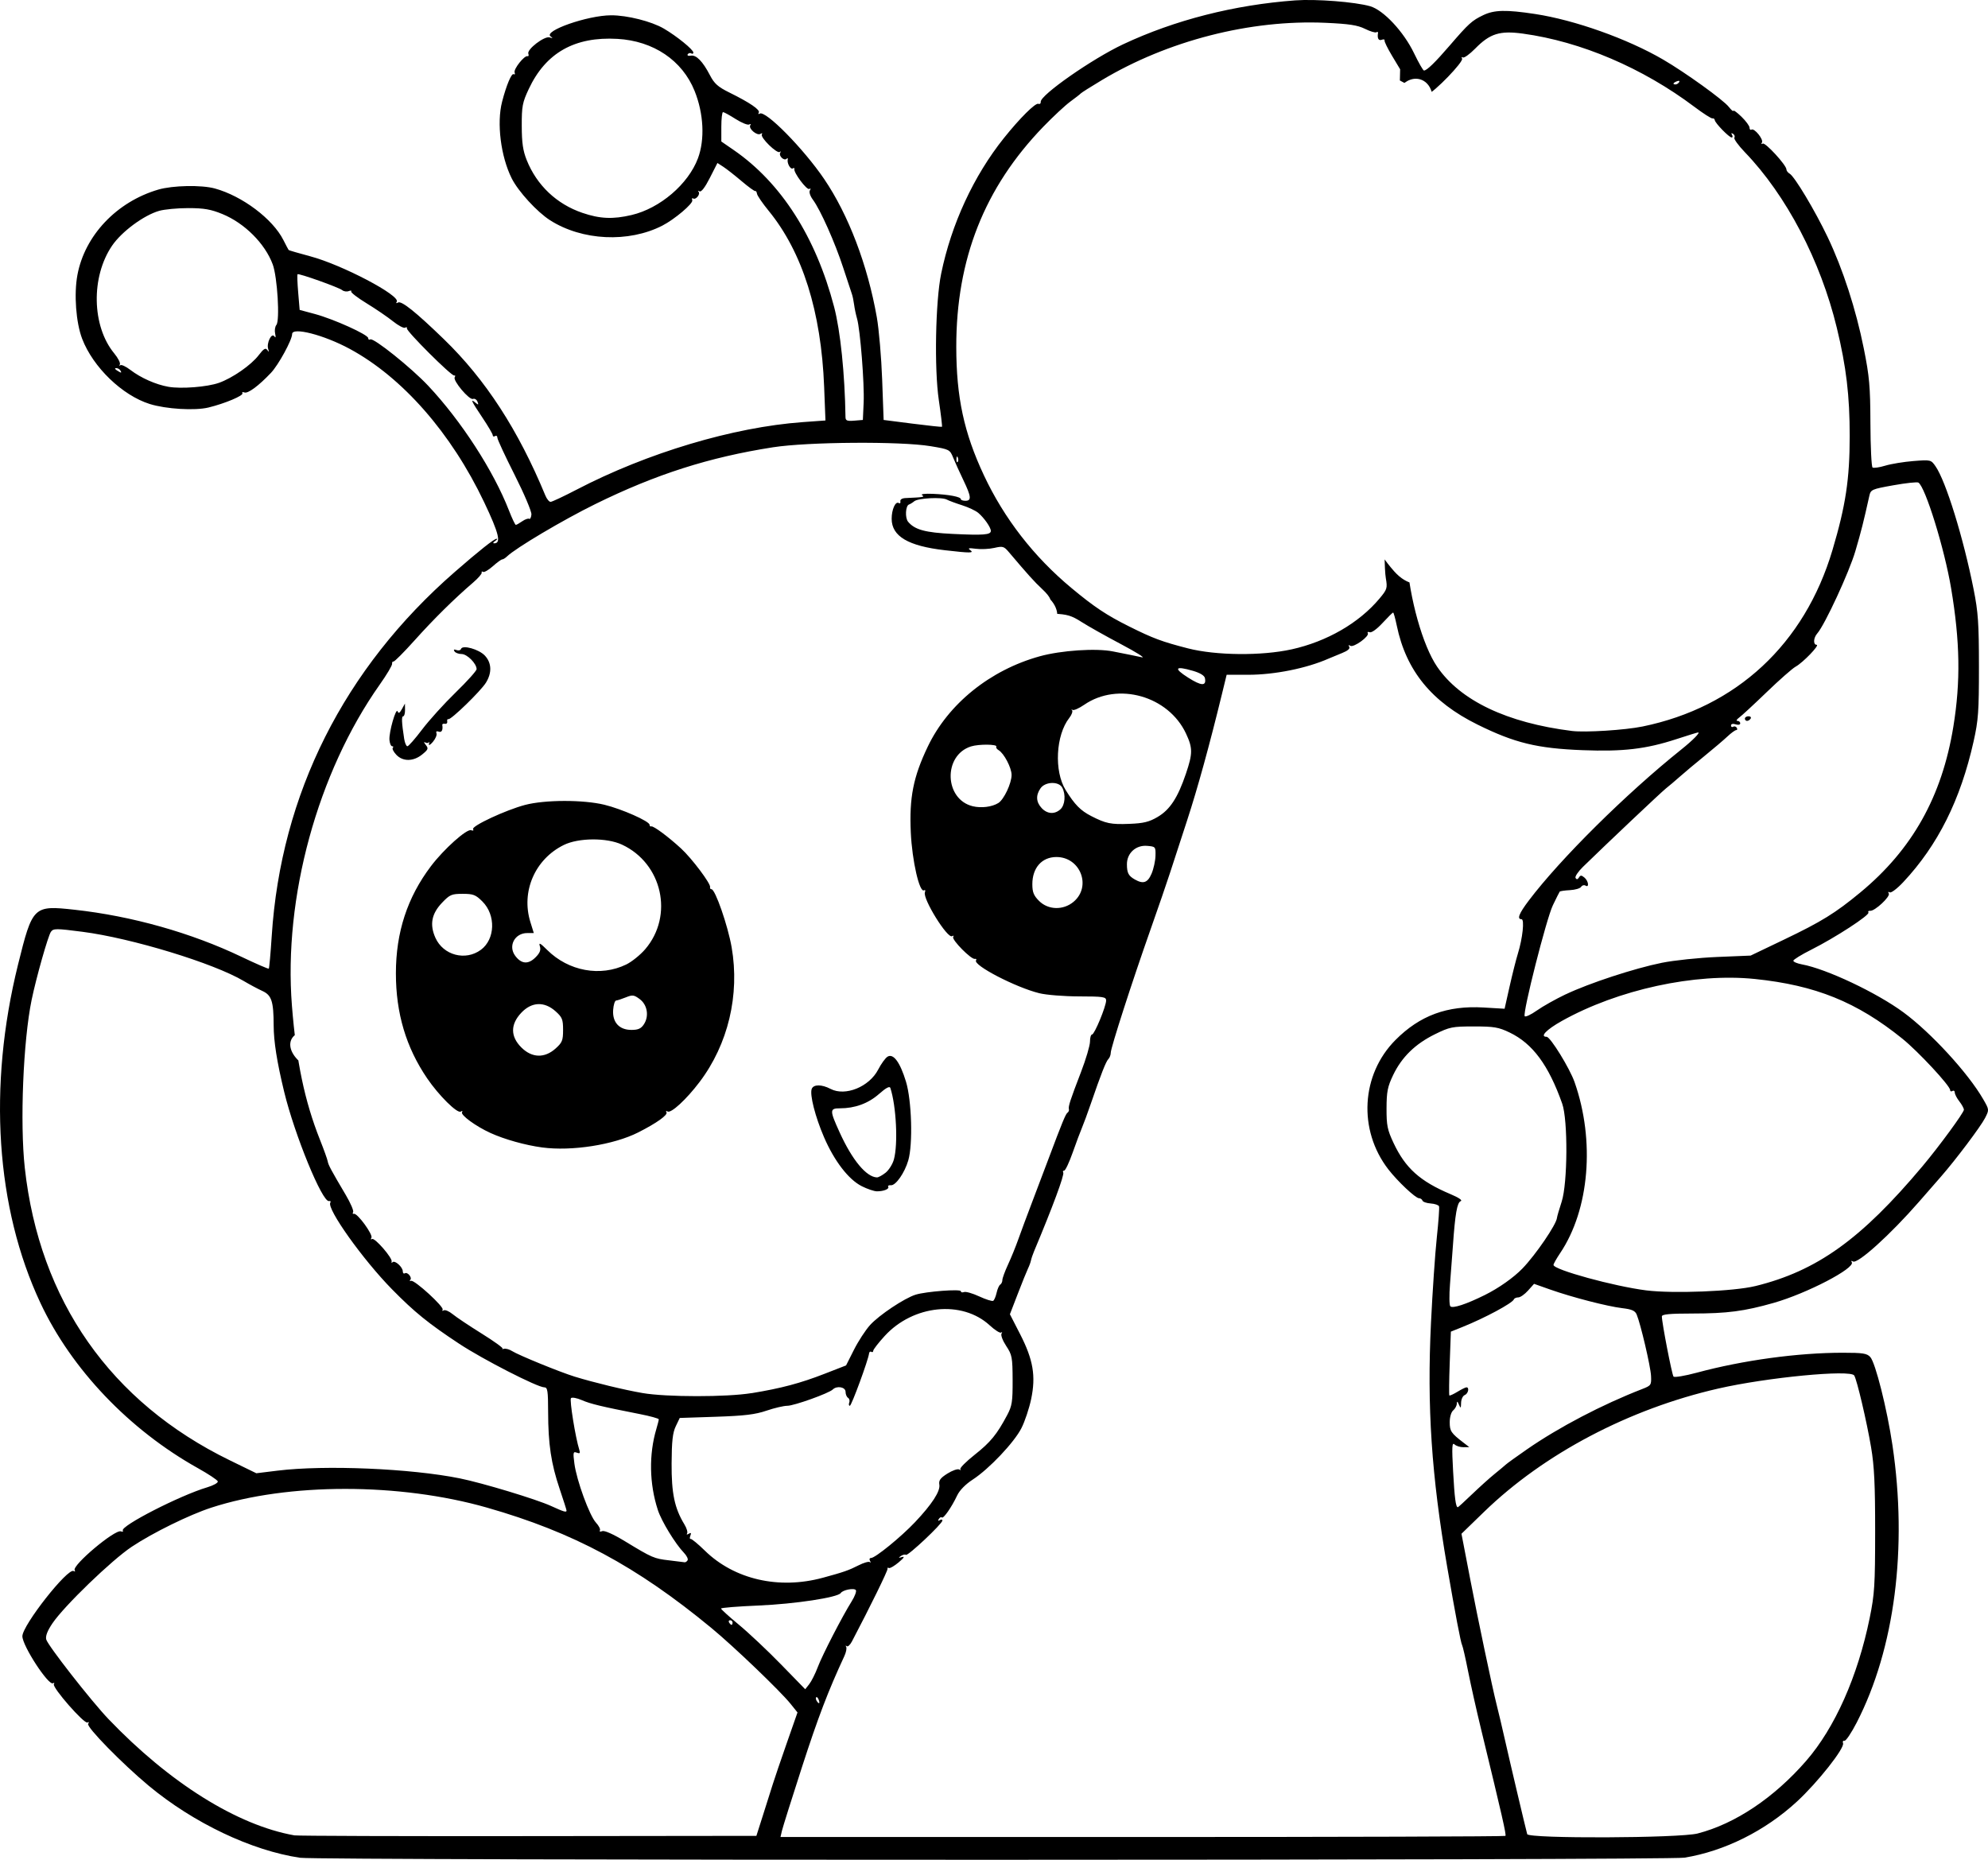 <?xml version="1.0" encoding="UTF-8" standalone="no"?>
<!-- Created with Inkscape (http://www.inkscape.org/) -->

<svg
   width="228.099mm"
   height="213.386mm"
   viewBox="0 0 228.099 213.386"
   version="1.1"
   id="svg1"
   xml:space="preserve"
   xmlns="http://www.w3.org/2000/svg"
   xmlns:svg="http://www.w3.org/2000/svg"><defs
     id="defs1"><clipPath
       clipPathUnits="userSpaceOnUse"
       id="clipPath17"><path
         id="path18"
         style="fill:#ff0000;fill-opacity:1;fill-rule:nonzero;stroke:none;stroke-width:0.265"
         d="M -25.235,37.243 V 270.912 H 238.3 V 37.243 Z M 163.009,61.136 c 1.006,0.01 2.012,0.129 3.007,0.274 0.095,0.012 0.188,0.03 0.283,0.043 1.4,-0.11 2.802,-0.196 4.205,-0.251 1.046,-0.04 2.092,-0.049 3.139,-0.056 1.056,-0.034 2.105,0.112 3.154,0.211 0.839,0.079 1.683,0.092 2.525,0.109 1.194,0.018 2.388,0.022 3.582,0.026 1.478,0.005 2.575,0.376 3.373,0.907 5.815,-0.016 6.055,6.055 -0.154,6.517 -1.171,0.087 -2.342,0.197 -3.518,0.166 -1.766,-0.009 -3.532,-0.019 -5.297,-0.057 -1.643,-0.04 -3.288,-0.093 -4.925,-0.254 -1.294,-0.131 -2.587,-0.268 -3.882,-0.393 -0.127,-0.018 -0.252,-0.04 -0.379,-0.058 -0.296,0.032 -0.607,0.05 -0.937,0.05 h -1.526 -2.65 c -0.333,0 -0.649,-0.018 -0.948,-0.051 -1.016,0.085 -2.03,0.193 -3.048,0.244 -1.672,0.062 -3.343,0.18 -5.016,0.169 -6.446,-0.044 -6.446,-6.545 0,-6.512 1.593,0.008 3.184,-0.105 4.776,-0.164 0.123,-0.007 0.246,-0.019 0.369,-0.03 0.355,-0.159 0.753,-0.289 1.2,-0.379 0.723,-0.302 1.567,-0.523 2.667,-0.512 z" /></clipPath><clipPath
       clipPathUnits="userSpaceOnUse"
       id="clipPath40"><path
         id="path41"
         style="fill:#ff0000;fill-opacity:1;fill-rule:nonzero;stroke:none;stroke-width:0.265"
         d="M -19.272,65.912 V 212.423 H 205.012 V 65.912 Z m 87.23,18.253 c 0.602,-0.005 1.296,0.076 2.08,0.261 2.779,0.656 5.139,2.407 7.503,3.93 2.163,1.483 1.106,0.742 3.171,2.22 5.243,3.75 1.45,9.049 -3.79,5.295 C 75.012,94.502 75.981,95.183 74.013,93.828 72.975,93.159 72.225,92.667 71.188,92.029 70.534,91.628 69.788,91.188 69.117,90.871 64.016,88.465 63.743,84.201 67.958,84.164 Z M 189.154,131.841 c 4.41,-0.007 5.151,4.973 -0.256,6.576 -0.157,0.046 -0.313,0.093 -0.47,0.139 -1.216,0.359 -2.451,0.637 -3.695,0.878 -1.86,0.329 -3.71,0.713 -5.572,1.029 -1.86,0.321 -3.742,0.494 -5.593,0.871 -2.626,0.488 -5.265,0.862 -7.932,1.051 -2.235,0.193 -4.466,0.449 -6.706,0.579 -6.435,0.375 -6.426,-6 0,-6.512 2.05,-0.163 4.096,-0.378 6.145,-0.555 2.456,-0.17 4.885,-0.517 7.303,-0.966 1.871,-0.399 3.78,-0.549 5.66,-0.884 1.858,-0.316 3.703,-0.697 5.559,-1.026 0.998,-0.204 1.994,-0.411 2.97,-0.706 0.16,-0.047 0.319,-0.095 0.479,-0.142 0.773,-0.229 1.477,-0.332 2.107,-0.333 z M -5.753,148.162 c 0.856,-0.025 1.855,0.171 2.957,0.667 1.863,0.838 3.39,2.214 4.902,3.556 4.821,4.279 0.463,9.164 -4.335,4.859 -1.076,-0.965 -2.14,-2 -3.479,-2.591 -4.792,-2.115 -3.755,-6.383 -0.045,-6.492 z m 81.81,13.64 c 1.098,0.023 2.406,0.557 3.718,1.808 0.829,0.79 1.644,1.596 2.453,2.409 1.493,1.5 1.985,2.996 1.83,4.176 1.492,0.035 3.032,1.431 3.386,4.364 l 0.054,0.449 c 0.774,6.4 -5.725,7.172 -6.466,0.768 -0.011,-0.099 -0.023,-0.198 -0.035,-0.297 -0.138,-1.196 -0.026,-2.2 0.251,-3.001 -1.083,-0.041 -2.359,-0.582 -3.636,-1.866 -0.805,-0.809 -1.616,-1.612 -2.442,-2.398 -3.356,-3.194 -1.92,-6.472 0.886,-6.413 z m -60.033,6.896 c 1.003,0.036 2.189,0.489 3.432,1.515 1.409,1.163 2.99,2.109 4.528,3.091 1.61,1.01 3.261,1.95 4.938,2.844 5.688,3.033 2.616,8.785 -3.068,5.744 -1.824,-0.976 -3.623,-1.997 -5.374,-3.1 -1.732,-1.107 -3.504,-2.183 -5.091,-3.494 -3.728,-3.078 -2.372,-6.708 0.636,-6.599 z" /></clipPath><clipPath
       clipPathUnits="userSpaceOnUse"
       id="clipPath86"><path
         id="path87"
         style="fill:#ff0000;fill-opacity:1;fill-rule:nonzero;stroke:none;stroke-width:0.265"
         d="M 114.73,75.258 V 249.265 H 351.201 V 75.258 Z m 48.224,8.32 c 6.446,-0.039 6.304,5.165 0,6.512 -0.813,0.174 -1.54,0.717 -2.247,1.133 -0.809,0.545 -0.407,0.264 -1.204,0.843 -1.746,1.27 -3.327,1.503 -4.475,1.131 -0.209,0.2 -0.416,0.403 -0.625,0.602 -0.488,0.499 -0.985,0.989 -1.466,1.495 -4.438,4.675 -9.168,0.167 -4.714,-4.492 0.561,-0.587 1.135,-1.161 1.708,-1.736 1.328,-1.253 2.695,-2.489 4.459,-3.087 0.954,-0.323 1.804,-0.459 2.536,-0.448 0.193,0.003 0.375,0.019 0.552,0.041 1.698,-0.993 3.451,-1.981 5.476,-1.994 z m 85.156,17.536 c 2.694,-0.072 4.702,3.817 1.27,6.929 -0.14,0.127 -0.28,0.254 -0.42,0.38 -4.775,4.331 -7.552,0.339 -4.067,-5.084 0.008,-0.012 0.016,-0.025 0.024,-0.037 0.98,-1.525 2.139,-2.16 3.194,-2.188 z m -25.824,41.776 c 0.757,-0.01 1.699,0.425 2.663,1.473 0.339,0.369 0.639,0.768 0.937,1.169 1.382,1.854 1.101,3.478 0.138,4.149 0.556,0.584 1.07,1.368 1.458,2.462 0.389,1.096 0.564,2.248 0.718,3.398 0.15,0.331 0.287,0.691 0.407,1.088 0.449,1.49 0.6,3.048 0.77,4.589 0.709,6.407 -5.769,7.121 -6.472,0.713 -0.093,-0.849 -0.174,-1.704 -0.328,-2.545 -0.35,-0.65 -0.623,-1.447 -0.75,-2.438 -0.108,-0.844 -0.202,-1.7 -0.442,-2.519 -0.846,-2.883 -0.04,-4.875 1.273,-5.586 -0.161,-0.17 -0.319,-0.36 -0.474,-0.572 -0.161,-0.22 -0.332,-0.432 -0.492,-0.652 -1.847,-2.531 -1.074,-4.707 0.593,-4.729 z m -94.298,13.526 c 1.86,-0.056 3.519,2.228 2.719,5.971 -0.477,2.233 -0.591,4.528 -0.743,6.801 -0.118,2.091 -0.064,1.068 -0.163,3.069 -0.319,6.438 -6.823,6.116 -6.503,-0.322 0.103,-2.069 0.046,-1.009 0.17,-3.182 0.195,-2.897 0.319,-5.85 1.143,-8.651 0.739,-2.512 2.105,-3.647 3.378,-3.685 z m 212.175,26.376 c 0.044,-0.001 0.089,-7.9e-4 0.133,0.001 0.977,0.041 2.03,0.848 2.532,2.63 0.649,2.302 0.721,4.744 0.899,7.12 0.039,0.481 0.079,0.963 0.118,1.444 0.371,4.543 -4.219,4.918 -4.589,0.375 -0.04,-0.492 -0.08,-0.983 -0.12,-1.475 -0.09,-1.209 -0.132,-1.839 -0.245,-3.045 -0.08,-0.843 -0.111,-1.808 -0.323,-2.642 -0.028,-0.109 -0.071,-0.214 -0.107,-0.321 -0.829,-2.487 0.332,-4.046 1.703,-4.087 z m -212.358,14.284 c 1.291,-0.098 2.87,0.694 4.157,2.74 1.04,1.654 2.071,3.314 3.161,4.935 1.357,1.934 2.829,3.797 4.611,5.361 1.88,1.728 3.803,3.409 5.743,5.068 1.665,1.399 3.371,2.741 5.199,3.924 1.575,1.03 3.138,2.1 4.839,2.915 1.603,0.79 3.197,1.599 4.826,2.336 1.668,0.817 3.338,1.641 5.077,2.299 1.421,0.533 2.858,1.026 4.291,1.528 1.108,0.365 2.225,0.705 3.37,0.929 1.213,0.286 2.441,0.51 3.672,0.704 1.154,0.145 2.303,0.323 3.471,0.216 1.092,-0.032 2.187,-0.06 3.272,-0.197 0.94,-0.137 1.873,-0.315 2.81,-0.47 1.113,-0.249 2.225,-0.498 3.349,-0.697 1.094,-0.191 2.163,-0.493 3.257,-0.687 1.175,-0.197 2.342,-0.44 3.508,-0.683 1.504,-0.359 3.001,-0.744 4.508,-1.092 1.062,-0.277 2.093,-0.643 3.085,-1.116 0.924,-0.417 1.834,-0.864 2.768,-1.257 0.853,-0.327 1.673,-0.731 2.489,-1.141 0.669,-0.347 1.349,-0.669 1.956,-1.122 0.662,-0.474 1.351,-0.917 2.067,-1.306 0.492,-0.315 0.975,-0.647 1.478,-0.938 0.549,-0.417 1.086,-0.851 1.651,-1.248 0.421,-0.309 0.788,-0.739 1.208,-1.067 0.446,-0.424 0.917,-0.819 1.34,-1.267 0.311,-0.401 0.667,-0.769 0.869,-1.238 0.368,-0.792 0.76,-1.581 1.318,-2.259 0.47,-0.713 0.936,-1.428 1.356,-2.173 0.547,-0.896 1.095,-1.794 1.499,-2.766 0.237,-0.529 0.469,-1.062 0.682,-1.601 -0.067,-0.346 -0.115,-0.716 -0.138,-1.114 -0.041,-0.69 -0.077,-1.38 -0.155,-2.067 -0.386,-3.403 1.247,-5.225 2.977,-5.226 1.494,-5.3e-4 3.044,1.381 3.444,4.251 0.794,0.943 1.163,2.545 0.57,4.689 -0.357,1.29 -0.892,2.515 -1.439,3.733 -0.514,1.221 -1.193,2.359 -1.879,3.488 -0.459,0.808 -0.966,1.585 -1.475,2.362 -0.365,0.424 -0.616,0.887 -0.84,1.393 -0.389,0.935 -1.026,1.719 -1.639,2.512 -0.584,0.745 -1.317,1.345 -1.998,1.996 -0.613,0.544 -1.202,1.108 -1.853,1.607 -0.519,0.371 -1.027,0.756 -1.526,1.154 -0.63,0.428 -1.276,0.832 -1.915,1.247 -0.604,0.352 -1.217,0.688 -1.778,1.108 -0.867,0.644 -1.826,1.136 -2.782,1.632 -1.017,0.521 -2.053,1.004 -3.116,1.425 -0.824,0.364 -1.637,0.755 -2.459,1.127 -1.312,0.624 -2.683,1.092 -4.082,1.472 -1.563,0.364 -3.117,0.761 -4.678,1.135 -1.307,0.279 -2.618,0.546 -3.936,0.77 -1.069,0.212 -2.124,0.482 -3.196,0.676 -1.032,0.181 -2.051,0.412 -3.073,0.641 -1.092,0.194 -2.185,0.395 -3.282,0.558 -1.335,0.182 -2.683,0.223 -4.027,0.263 -1.502,0.113 -2.991,-0.077 -4.478,-0.264 -1.454,-0.214 -2.897,-0.494 -4.329,-0.822 -1.333,-0.269 -2.635,-0.663 -3.927,-1.084 -1.52,-0.529 -3.041,-1.054 -4.549,-1.619 -1.937,-0.729 -3.798,-1.64 -5.655,-2.548 -1.634,-0.738 -3.231,-1.551 -4.839,-2.342 -1.94,-0.928 -3.73,-2.131 -5.527,-3.306 -2.044,-1.325 -3.959,-2.823 -5.823,-4.387 -2.014,-1.722 -4.01,-3.466 -5.961,-5.259 -2.127,-1.878 -3.898,-4.099 -5.529,-6.408 -1.158,-1.711 -2.249,-3.468 -3.349,-5.217 -2.145,-3.411 -0.796,-6.043 1.355,-6.206 z m 67.154,37.629 c 1.447,0.002 3.124,1.216 4.025,3.888 0.122,0.362 0.049,0.139 0.212,0.673 1.888,6.163 -4.339,8.07 -6.226,1.907 -0.191,-0.625 -0.09,-0.292 -0.304,-1.001 -1.046,-3.472 0.432,-5.47 2.292,-5.467 z" /></clipPath><clipPath
       clipPathUnits="userSpaceOnUse"
       id="clipPath97"><path
         id="path98"
         style="fill:#ff0000;fill-opacity:1;fill-rule:nonzero;stroke:none;stroke-width:0.265"
         d="M 223.024,80.593 V 256.792 H 467.432 V 80.593 Z m 92.787,36.018 c 3.081,0.09 3.337,3.561 -0.491,4.68 -1.185,0.347 -2.309,0.873 -3.442,1.358 -4.191,1.791 -6.001,-2.443 -1.81,-4.234 1.394,-0.596 2.78,-1.24 4.253,-1.619 0.552,-0.142 1.05,-0.198 1.49,-0.186 z m -38.889,2.667 c 2.56,-0.056 3.303,2.983 0.024,4.705 -2.837,1.49 -5.649,3.031 -8.466,4.558 -3.159,1.707 -6.299,3.447 -9.386,5.28 -3.919,2.327 -6.271,-1.634 -2.35,-3.959 3.14,-1.862 6.33,-3.635 9.542,-5.369 2.862,-1.551 5.717,-3.117 8.601,-4.628 0.757,-0.397 1.444,-0.574 2.035,-0.587 z m -26.273,28.036 c 1.146,2.5e-4 2.347,1.139 2.467,3.415 0.204,3.867 0.89,7.694 1.55,11.504 1.057,5.644 2.037,11.302 2.753,17.001 0.451,3.595 0.565,4.985 0.916,8.557 0.443,4.818 0.606,9.654 0.748,14.487 0.134,4.556 -4.469,4.691 -4.602,0.135 -0.138,-4.728 -0.296,-9.459 -0.728,-14.171 -0.344,-3.501 -0.455,-4.868 -0.897,-8.39 -0.707,-5.643 -1.681,-11.245 -2.727,-16.834 -0.703,-4.068 -1.436,-8.157 -1.617,-12.289 -0.1,-2.277 0.991,-3.415 2.137,-3.415 z" /></clipPath><clipPath
       clipPathUnits="userSpaceOnUse"
       id="clipPath124"><path
         id="path125"
         style="fill:#ff0000;fill-opacity:1;fill-rule:nonzero;stroke:none;stroke-width:0.265"
         d="M 213.922,2.521 V 209.677 H 482.056 V 2.521 Z M 472.522,59.981 c 1.145,-1.6e-4 2.26,1.139 2.209,3.417 -0.04,1.768 -0.296,3.518 -0.633,5.251 -0.32,1.662 -0.908,3.246 -1.474,4.834 -0.395,1.048 -0.733,2.114 -1.154,3.152 -0.257,0.578 -0.137,0.308 -0.361,0.812 -1.85,4.166 -6.059,2.296 -4.208,-1.869 0.207,-0.465 0.106,-0.241 0.301,-0.673 0.397,-0.978 0.709,-1.985 1.085,-2.971 0.491,-1.373 1.011,-2.739 1.292,-4.176 0.288,-1.438 0.498,-2.893 0.546,-4.36 0.074,-2.278 1.25,-3.417 2.396,-3.417 z m -117.567,85.493 c 1.803,0.042 2.699,2.303 0.556,4.644 -0.463,0.506 -0.893,1.042 -1.329,1.571 -2.898,3.518 -6.452,0.591 -3.554,-2.927 0.53,-0.643 1.052,-1.296 1.627,-1.9 0.884,-0.929 1.771,-1.343 2.522,-1.385 0.06,-0.003 0.119,-0.004 0.177,-0.003 z m -27.825,5.114 c 3.772,0.059 3.987,4.112 -0.257,4.616 -1.218,0.144 -2.43,0.319 -3.633,0.558 -4.471,0.887 -4.963,-3.609 -0.508,-4.576 1.187,-0.258 2.392,-0.41 3.597,-0.554 0.283,-0.034 0.551,-0.047 0.802,-0.043 z m 20.193,1.172 c 1.747,0.053 2.68,2.012 0.705,4.318 -0.836,0.976 -1.747,1.879 -2.686,2.754 1.272,0.771 1.307,2.851 -1.05,4.402 -0.077,0.051 -0.153,0.101 -0.23,0.152 -2.33,1.534 -4.183,0.681 -4.395,-0.782 -2.217,0.087 -3.192,-2.529 -0.424,-4.625 0.308,-0.233 0.616,-0.466 0.924,-0.7 1.467,-1.241 2.887,-2.537 4.178,-3.964 0.956,-1.056 1.963,-1.52 2.807,-1.554 0.058,-0.002 0.115,-0.003 0.172,-0.001 z m -93.763,10.44 c 0.195,-0.001 0.399,0.007 0.611,0.027 0.446,0.041 0.894,0.063 1.342,0.088 4.551,0.247 4.3,4.847 -0.251,4.598 -0.517,-0.028 -1.033,-0.055 -1.548,-0.104 -4.325,-0.41 -4.113,-4.58 -0.153,-4.609 z m 73.568,2.269 c 0.065,-7.9e-4 0.129,-7.9e-4 0.192,5.3e-4 3.772,0.083 3.961,4.135 -0.285,4.614 -1.182,0.133 -2.367,0.287 -3.559,0.272 -4.558,-0.056 -4.558,-4.655 0,-4.604 1.019,0.011 2.032,-0.129 3.042,-0.243 0.212,-0.024 0.416,-0.037 0.61,-0.039 z" /></clipPath><clipPath
       clipPathUnits="userSpaceOnUse"
       id="clipPath168"><path
         id="path169"
         style="fill:#ff0000;fill-opacity:1;fill-rule:nonzero;stroke:none;stroke-width:0.265"
         d="M 258.04,-57.932 V 172.869 H 527 V -57.932 Z m 75.455,79.927 c 2.912,-0.026 3.731,2.387 2.018,3.759 0.262,0.746 0.579,1.475 0.88,2.206 0.643,1.559 1.257,3.129 1.898,4.689 0.464,1.148 0.985,2.272 1.505,3.396 0.513,1.122 1.109,2.204 1.678,3.299 0.495,0.93 1.017,1.845 1.539,2.759 0.495,0.912 0.973,1.833 1.415,2.772 0.3,0.727 0.607,1.453 0.848,2.202 0.111,0.355 0.177,0.72 0.24,1.086 0.777,4.491 -3.849,5.264 -4.541,0.759 -0.024,-0.155 -0.048,-0.31 -0.09,-0.461 -0.167,-0.558 -0.421,-1.086 -0.625,-1.63 -0.386,-0.828 -0.813,-1.636 -1.244,-2.441 -0.553,-0.967 -1.104,-1.935 -1.626,-2.919 -0.603,-1.158 -1.232,-2.303 -1.774,-3.492 -0.548,-1.185 -1.097,-2.371 -1.586,-3.581 -0.639,-1.559 -1.254,-3.128 -1.895,-4.686 -0.345,-0.84 -0.711,-1.684 -1.005,-2.548 -0.294,0.109 -0.591,0.208 -0.883,0.319 -0.531,0.256 -1.07,0.503 -1.57,0.815 -3.864,2.418 -6.361,-1.325 -2.554,-3.831 0.67,-0.441 1.4,-0.781 2.12,-1.13 0.741,-0.324 1.499,-0.614 2.278,-0.834 0.718,-0.18 1.44,-0.338 2.174,-0.444 0.282,-0.041 0.549,-0.062 0.8,-0.064 z m -29.694,9.546 c 2.579,0.06 3.228,3.111 -0.132,4.668 -0.155,0.072 -0.251,0.094 -0.384,0.188 -0.488,0.35 -0.967,0.712 -1.47,1.043 -0.618,0.367 -1.229,0.751 -1.88,1.058 -4.124,1.942 -5.807,-2.034 -1.813,-4.232 0.453,-0.249 0.896,-0.519 1.341,-0.784 0.365,-0.278 0.748,-0.532 1.114,-0.808 0.353,-0.27 0.755,-0.456 1.156,-0.641 0.775,-0.36 1.473,-0.505 2.069,-0.491 z m 43.338,23.494 c 1.187,0.041 1.915,0.601 2.215,1.311 2.182,0.301 2.675,3.038 -0.392,4.642 -0.575,0.301 -1.154,0.596 -1.725,0.904 -2.524,1.363 -4.357,0.294 -4.375,-1.231 -0.035,-0.017 -0.088,-0.02 -0.122,-0.039 -3.698,0.83 -5.138,-2.5 -1.278,-4.301 1.006,-0.469 2.102,-0.662 3.183,-0.868 0.686,-0.147 0.355,-0.068 0.996,-0.235 0.551,-0.143 1.052,-0.199 1.497,-0.183 z m 9.572,19.505 c 2.958,-0.019 3.665,2.782 1.219,4.118 0.109,0.261 0.209,0.539 0.288,0.85 0.36,1.404 0.788,2.798 1.197,4.19 0.36,1.245 0.773,2.471 1.206,3.692 0.116,0.07 0.234,0.145 0.353,0.226 2.076,1.426 3.339,3.655 4.602,5.769 0.866,1.47 1.664,2.977 2.455,4.488 0.95,1.815 0.647,3.242 -0.164,3.901 1.493,1.786 3.002,3.57 4.284,5.512 0.283,0.429 0.481,0.835 0.612,1.218 0.006,0.009 0.014,0.017 0.02,0.026 0.486,0.731 0.804,1.546 1.146,2.348 0.235,0.573 0.425,1.162 0.617,1.75 0.145,0.446 0.194,0.839 0.227,1.22 2.349,0.447 2.595,3.389 -0.781,4.601 -1.084,0.389 -2.182,0.791 -3.34,0.877 -3.163,0.234 0.214,-1.542 1.073,-3.023 -0.616,-0.397 -1.187,-1.117 -1.556,-2.246 -0.151,-0.461 -0.296,-0.924 -0.476,-1.375 -0.237,-0.557 -0.438,-1.129 -0.769,-1.64 -0.576,-0.894 -1.243,-1.722 -1.944,-2.521 -0.989,-1.222 -1.999,-2.428 -3.013,-3.63 -0.813,-1.045 -1.556,-2.141 -2.225,-3.282 -1.346,-1.659 -2.643,-3.356 -3.871,-5.108 -1.221,-1.743 -1.045,-3.243 -0.249,-3.973 -0.959,-2.481 -1.887,-4.975 -2.627,-7.532 -0.471,-1.603 -0.986,-3.203 -1.337,-4.837 -0.022,-0.101 -0.037,-0.196 -0.053,-0.293 -1.11,0.31 -2.223,0.626 -3.278,1.095 -4.166,1.85 -5.98,-2.382 -1.814,-4.232 1.313,-0.583 2.697,-0.975 4.076,-1.362 0.982,-0.253 1.971,-0.474 2.961,-0.69 0.418,-0.091 0.804,-0.134 1.159,-0.136 z" /></clipPath><clipPath
       clipPathUnits="userSpaceOnUse"
       id="clipPath179"><path
         id="path180"
         style="fill:#ff0000;fill-opacity:1;fill-rule:nonzero;stroke:none;stroke-width:0.265"
         d="M 423.88,-172.856 V 59.951 H 663.753 V -172.856 Z m 56.589,65.253 c 0.971,-0.025 1.781,0.698 1.918,1.893 0.169,-0.043 0.338,-0.065 0.506,-0.058 1.23,0.046 2.336,1.375 1.943,3.765 -0.145,0.88 -0.327,1.755 -0.642,2.592 -0.459,1.195 -1.027,2.338 -1.651,3.456 -0.806,1.475 -1.633,2.939 -2.328,4.471 -0.696,1.421 -1.406,2.839 -1.947,4.329 -0.09,0.279 -0.194,0.565 -0.25,0.855 -0.14,0.726 -0.153,1.476 -0.348,2.193 -0.387,1.546 -0.931,2.89 -2.177,3.952 -0.21,0.15 -0.412,0.314 -0.631,0.45 -1.101,0.679 -2.417,0.918 -3.692,0.875 -1.626,-0.185 -3.222,-0.608 -4.537,-1.631 -0.23,-0.239 -0.489,-0.452 -0.688,-0.716 -0.849,-1.127 -0.956,-2.557 -0.498,-3.857 0.338,-0.837 0.781,-1.61 1.351,-2.313 0.463,-0.626 0.915,-1.26 1.378,-1.886 0.432,-0.642 0.894,-1.261 1.345,-1.889 0.493,-0.726 0.956,-1.467 1.332,-2.262 0.468,-0.988 0.839,-2.015 1.218,-3.04 0.399,-0.936 0.771,-1.885 1.237,-2.792 0.683,-1.267 1.446,-2.502 2.498,-3.502 0.394,-0.376 0.8,-0.743 1.226,-1.082 0.248,-0.522 0.494,-1.045 0.745,-1.566 0.742,-1.54 1.785,-2.213 2.694,-2.236 z m -4.244,13.79 c -0.077,0.024 -0.152,0.029 -0.229,0.044 -0.297,0.79 -0.619,1.569 -0.974,2.334 -0.48,1.015 -1.063,1.97 -1.692,2.897 -0.438,0.626 -0.905,1.231 -1.329,1.867 -0.5,0.687 -0.996,1.377 -1.502,2.061 -0.19,0.269 -0.406,0.528 -0.57,0.815 0.545,0.177 1.09,0.36 1.668,0.38 0.353,-0.029 0.874,-0.076 1.099,-0.398 0.29,-0.414 0.389,-0.903 0.502,-1.386 0.156,-1.126 0.343,-2.227 0.672,-3.318 0.597,-1.723 1.41,-3.358 2.211,-4.993 0.046,-0.102 0.098,-0.202 0.145,-0.303 z m -6.429,10.284 c -0.018,0.046 -0.036,0.093 -0.051,0.141 -0.012,0.053 -0.04,0.104 -0.037,0.158 0.004,0.068 0.072,-0.119 0.082,-0.187 0.006,-0.038 0.007,-0.076 0.005,-0.113 z" /></clipPath><clipPath
       clipPathUnits="userSpaceOnUse"
       id="clipPath214"><path
         id="path215"
         style="fill:#ff0000;fill-opacity:1;fill-rule:nonzero;stroke:none;stroke-width:0.265"
         d="M 429.741,-204.496 V 8.89 H 657.84 V -204.496 Z m 155.816,7.42 c 0.467,0.011 0.998,0.106 1.588,0.306 1.311,0.445 2.515,1.141 3.734,1.788 0.424,-0.318 0.878,-0.48 1.312,-0.48 1.296,0.002 2.379,1.37 1.771,3.726 0.008,0.348 -0.074,0.67 -0.238,0.952 -0.269,1.16 -0.42,2.342 -0.541,3.528 -0.115,1.776 -0.276,3.548 -0.429,5.32 0.498,0.43 0.941,1.13 1.226,2.153 0.479,1.722 0.538,3.527 0.593,5.303 0.055,3.521 -0.204,7.039 -0.46,10.548 -0.302,3.679 -0.656,7.353 -0.929,11.034 -0.153,2.134 -0.268,4.271 -0.346,6.409 -0.047,1.276 -0.441,2.181 -0.982,2.723 0.072,0.108 0.124,0.228 0.197,0.336 0.332,0.47 0.649,0.969 1.054,1.381 3.199,3.247 -0.371,6.511 -3.4,3.105 -0.536,-0.603 -1.031,-1.242 -1.475,-1.916 -0.472,-0.703 -0.937,-1.416 -1.251,-2.208 -0.278,-0.687 -0.562,-1.375 -0.76,-2.09 -0.201,-0.891 -0.344,-1.795 -0.433,-2.704 -0.133,-1.204 -0.203,-2.413 -0.126,-3.625 0.052,-1.428 0.136,-2.855 0.263,-4.278 0.195,-2.26 0.366,-4.522 0.427,-6.791 0.15,-3.18 0.348,-6.357 0.652,-9.527 0.288,-2.606 0.612,-5.208 0.968,-7.806 0.297,-2.607 0.453,-5.222 0.631,-7.839 0.106,-1.015 0.235,-2.027 0.417,-3.029 -0.037,-0.02 -0.075,-0.04 -0.112,-0.06 -1,-0.526 -1.982,-1.095 -3.028,-1.528 -3.553,-1.472 -3.283,-4.654 -0.519,-4.733 0.064,-0.002 0.129,-0.002 0.196,-5.3e-4 z m -40.952,59.519 c 0.318,-10e-4 0.629,0.049 0.939,0.097 0.21,-0.059 0.44,-0.093 0.69,-0.097 0.584,-0.009 1.274,0.142 2.046,0.508 0.478,0.227 0.226,0.098 0.754,0.394 3.883,2.18 1.609,6.287 -2.052,4.142 -0.383,-0.022 -0.78,-0.062 -1.231,-0.198 -0.377,-0.114 -0.75,-0.236 -1.148,-0.243 -4.557,-0.076 -4.558,-4.59 0,-4.604 z m -48.302,14.494 c 3.14,-0.143 3.91,3.332 0.132,4.611 -1.073,0.363 -2.079,0.88 -3.086,1.392 -1.249,0.668 -2.41,1.487 -3.598,2.256 -1.052,0.684 -2.138,1.314 -3.239,1.915 -0.835,0.445 -1.68,0.871 -2.531,1.284 -0.701,0.336 -1.419,0.623 -2.168,0.83 -0.536,0.127 -1.061,0.285 -1.603,0.391 -0.397,0.099 -0.799,0.228 -1.152,0.436 -0.812,0.402 -1.502,1.016 -2.218,1.565 -0.815,0.64 -1.653,1.249 -2.428,1.938 -0.235,0.199 -0.431,0.433 -0.633,0.661 -0.022,0.344 -0.079,0.714 -0.188,1.113 -0.487,1.796 -0.851,3.622 -1.059,5.473 -0.209,1.804 -0.447,3.602 -0.762,5.39 -0.225,1.275 -0.753,2.151 -1.376,2.649 0.069,0.481 0.095,0.966 0.18,1.445 0.159,1.187 0.478,2.333 0.87,3.462 0.076,0.193 0.153,0.387 0.229,0.58 0.413,1.045 0.456,1.93 0.271,2.614 0.188,0.154 0.38,0.309 0.566,0.46 2.459,2.098 4.853,4.273 7.215,6.48 1.848,1.747 3.648,3.544 5.528,5.256 0.796,0.741 1.687,1.361 2.584,1.969 2.563,1.74 2.158,4.011 0.471,4.513 -0.787,0.76 -2.295,0.778 -3.878,-0.707 -1.39,-1.303 -2.88,-2.497 -4.34,-3.721 -2.241,-1.87 -4.451,-3.776 -6.685,-5.654 -1.019,-0.856 -1.488,-1.763 -1.554,-2.545 -0.758,-0.672 -1.491,-1.374 -2.261,-2.032 -1.106,-0.91 -2.228,-1.936 -3.567,-2.495 -3.812,-1.591 -3.923,-4.754 -0.578,-4.696 0.346,0.006 0.729,0.046 1.149,0.127 0.031,0.006 0.061,0.014 0.092,0.021 -0.272,-0.929 -0.511,-1.867 -0.646,-2.83 -0.237,-1.345 -0.443,-2.696 -0.5,-4.063 -0.073,-1.525 -0.016,-3.049 0.196,-4.563 0.244,-1.772 0.565,-3.534 1.115,-5.241 0.526,-1.459 1.121,-2.885 2.018,-4.162 0.723,-1.07 1.498,-2.111 2.488,-2.953 0.859,-0.759 1.776,-1.445 2.681,-2.147 0.927,-0.71 1.831,-1.478 2.887,-1.992 0.771,-0.388 1.577,-0.714 2.429,-0.878 0.427,-0.075 0.835,-0.225 1.259,-0.312 0.475,-0.119 0.914,-0.329 1.36,-0.529 0.789,-0.381 1.57,-0.778 2.344,-1.189 1,-0.536 1.976,-1.118 2.931,-1.732 1.322,-0.855 2.614,-1.764 4.012,-2.494 1.159,-0.59 2.324,-1.176 3.557,-1.6 0.539,-0.185 1.036,-0.279 1.484,-0.3 z" /></clipPath></defs><g
     id="layer1"
     transform="translate(-429.741,204.496)"><path
       style="fill:#000000"
       d="m 464.185,8.66 c -5.581,-0.825 -12.243,-3.994 -17.383,-8.269 -3.023,-2.514 -7.165,-6.745 -6.947,-7.097 0.124,-0.201 0.095,-0.261 -0.076,-0.156 -0.353,0.218 -4.081,-4.036 -3.856,-4.401 0.092,-0.148 0.047,-0.196 -0.1,-0.105 -0.509,0.315 -3.507,-4.282 -3.515,-5.39 -0.008,-1.247 5.219,-7.895 5.885,-7.484 0.153,0.095 0.206,0.054 0.117,-0.089 -0.336,-0.544 4.628,-4.722 5.303,-4.463 0.198,0.076 0.297,0.036 0.22,-0.089 -0.316,-0.512 6.558,-4.036 9.683,-4.964 0.721,-0.214 1.267,-0.522 1.213,-0.684 -0.054,-0.162 -1.074,-0.84 -2.268,-1.506 -7.887,-4.404 -14.519,-11.359 -18.084,-18.966 -5.114,-10.913 -6.035,-24.813 -2.571,-38.801 1.668,-6.737 1.764,-6.83 6.484,-6.312 6.57,0.721 13.386,2.642 19.149,5.397 1.673,0.8 3.088,1.413 3.143,1.361 0.055,-0.051 0.206,-1.735 0.336,-3.741 1.052,-16.296 8.285,-30.686 20.995,-41.767 2.795,-2.437 4.536,-3.818 4.807,-3.813 0.121,0.002 0.042,0.119 -0.177,0.261 -0.218,0.141 -0.268,0.258 -0.11,0.261 0.841,0.012 0.564,-1.132 -1.144,-4.723 -3.77,-7.927 -9.368,-14.312 -15.415,-17.584 -2.97,-1.607 -6.614,-2.543 -6.615,-1.7 -4.2e-4,0.668 -1.563,3.533 -2.422,4.441 -1.42,1.501 -2.65,2.411 -3.052,2.256 -0.205,-0.079 -0.309,-0.039 -0.23,0.089 0.164,0.265 -2.02,1.184 -3.895,1.639 -1.562,0.379 -4.866,0.181 -6.735,-0.403 -3.151,-0.986 -6.5,-4.214 -7.753,-7.473 -0.714,-1.856 -0.958,-5.13 -0.548,-7.333 0.843,-4.529 4.5,-8.391 9.272,-9.792 1.657,-0.487 4.959,-0.552 6.5,-0.129 3.145,0.864 6.642,3.495 7.862,5.917 0.295,0.586 0.567,1.1 0.603,1.142 0.036,0.042 1.163,0.37 2.504,0.729 3.634,0.972 10.337,4.495 9.899,5.202 -0.111,0.18 -0.059,0.217 0.136,0.097 0.392,-0.242 2.009,1.047 5.275,4.208 4.772,4.619 8.528,10.405 11.64,17.932 0.165,0.4 0.434,0.728 0.597,0.728 0.163,0 1.505,-0.63 2.982,-1.399 8.105,-4.222 17.986,-7.174 25.941,-7.75 l 2.617,-0.189 -0.151,-3.864 c -0.338,-8.627 -2.489,-15.451 -6.365,-20.193 -0.706,-0.863 -1.308,-1.743 -1.339,-1.954 -0.031,-0.211 -0.12,-0.351 -0.198,-0.311 -0.078,0.04 -0.785,-0.473 -1.571,-1.14 -0.786,-0.667 -1.731,-1.409 -2.1,-1.647 l -0.671,-0.434 -0.872,1.716 c -0.552,1.087 -0.985,1.651 -1.181,1.538 -0.17,-0.098 -0.221,-0.08 -0.113,0.039 0.248,0.273 -0.308,0.971 -0.62,0.778 -0.127,-0.079 -0.172,0.012 -0.099,0.202 0.138,0.359 -2.032,2.198 -3.446,2.92 -3.873,1.978 -9.189,1.723 -12.862,-0.617 -1.5,-0.955 -3.665,-3.319 -4.413,-4.817 -1.253,-2.509 -1.733,-6.34 -1.101,-8.784 0.491,-1.899 1.086,-3.314 1.33,-3.163 0.131,0.081 0.18,-0.007 0.108,-0.197 -0.144,-0.379 1.115,-1.97 1.478,-1.869 0.125,0.035 0.168,-0.091 0.096,-0.28 -0.192,-0.499 1.855,-2.066 2.448,-1.874 0.374,0.121 0.398,0.097 0.109,-0.109 -0.881,-0.627 4.24,-2.419 6.934,-2.428 1.85,-0.006 4.638,0.696 6.053,1.524 1.491,0.872 3.392,2.417 3.392,2.755 0,0.135 -0.111,0.177 -0.246,0.093 -0.135,-0.084 -0.317,-0.037 -0.404,0.103 -0.087,0.14 0.071,0.211 0.352,0.157 0.619,-0.119 1.37,0.647 2.198,2.242 0.501,0.966 0.921,1.341 2.224,1.984 2.383,1.178 3.575,1.994 3.379,2.312 -0.098,0.159 -0.051,0.206 0.107,0.109 0.664,-0.41 5.022,4.012 7.396,7.505 2.789,4.104 4.986,9.873 6.043,15.87 0.244,1.382 0.519,4.597 0.612,7.144 l 0.169,4.63 3.307,0.423 c 1.819,0.232 3.343,0.395 3.387,0.361 0.044,-0.034 -0.12,-1.414 -0.364,-3.068 -0.528,-3.58 -0.385,-11.304 0.269,-14.493 1.166,-5.686 3.728,-11.226 7.201,-15.567 1.831,-2.288 3.614,-4.061 3.955,-3.93 0.167,0.064 0.288,-0.038 0.27,-0.227 -0.073,-0.759 5.91,-4.938 9.454,-6.602 5.927,-2.784 12.75,-4.524 19.749,-5.037 2.381,-0.174 6.837,0.173 8.587,0.67 1.53,0.434 3.854,2.919 5.044,5.395 0.527,1.095 1.039,1.988 1.138,1.985 0.339,-0.011 1.276,-0.922 2.976,-2.896 2.153,-2.5 2.523,-2.834 3.819,-3.457 1.272,-0.611 2.618,-0.642 5.953,-0.135 4.551,0.692 10.596,2.843 14.684,5.225 2.559,1.491 6.904,4.62 7.542,5.431 0.29,0.369 0.528,0.572 0.528,0.451 0,-0.121 0.417,0.184 0.926,0.678 0.509,0.494 0.926,1.06 0.926,1.258 0,0.198 0.101,0.298 0.225,0.222 0.329,-0.203 1.412,1.137 1.198,1.483 -0.103,0.167 -0.062,0.22 0.094,0.123 0.285,-0.176 2.716,2.474 2.716,2.962 0,0.151 0.167,0.371 0.371,0.487 0.565,0.322 2.9,4.22 4.358,7.275 1.744,3.654 3.247,8.285 4.148,12.78 0.646,3.223 0.745,4.339 0.761,8.599 0.01,2.692 0.12,4.969 0.244,5.059 0.124,0.09 0.779,-0.004 1.455,-0.209 0.676,-0.205 2.133,-0.444 3.237,-0.531 1.987,-0.156 2.012,-0.15 2.537,0.606 1.188,1.712 3.188,8.177 4.371,14.125 0.519,2.61 0.605,3.87 0.608,8.864 0.002,5.133 -0.07,6.145 -0.612,8.567 -1.504,6.715 -4.095,11.903 -8.066,16.146 -0.706,0.754 -1.402,1.28 -1.562,1.181 -0.172,-0.107 -0.214,-0.057 -0.103,0.123 0.214,0.347 -1.612,2.048 -2.138,1.993 -0.188,-0.02 -0.278,0.068 -0.199,0.195 0.179,0.29 -3.834,2.9 -6.565,4.269 -1.128,0.566 -2.051,1.135 -2.051,1.264 0,0.13 0.446,0.318 0.992,0.419 2.807,0.516 8.565,3.237 11.642,5.503 3.165,2.33 7.424,6.968 9.152,9.967 0.695,1.206 0.695,1.21 0.211,2.159 -0.497,0.974 -3.359,4.78 -5.046,6.709 -0.519,0.594 -1.659,1.899 -2.532,2.9 -3.283,3.764 -7.051,7.171 -7.574,6.847 -0.186,-0.115 -0.243,-0.08 -0.14,0.087 0.422,0.682 -5.16,3.586 -8.977,4.671 -3.369,0.957 -5.323,1.212 -9.305,1.215 -2.627,0.002 -3.506,0.085 -3.507,0.333 -0.002,0.713 1.157,6.694 1.337,6.902 0.105,0.122 1.306,-0.079 2.669,-0.446 5.314,-1.432 11.588,-2.289 16.752,-2.289 2.309,0 2.775,0.073 3.156,0.494 0.592,0.655 1.925,5.955 2.543,10.117 1.751,11.783 0.26,23.346 -4.101,31.821 -0.609,1.183 -1.24,2.122 -1.403,2.087 -0.163,-0.035 -0.237,0.091 -0.165,0.279 0.212,0.552 -2.904,4.497 -5.288,6.697 -3.646,3.364 -8.316,5.693 -12.91,6.439 -1.942,0.315 -156.697,0.327 -158.826,0.012 z m 53.101,-4.898 c 0.417,-1.31 0.926,-2.917 1.131,-3.572 0.205,-0.655 0.925,-2.769 1.6,-4.698 l 1.227,-3.507 -0.796,-0.991 c -1.182,-1.471 -6.511,-6.578 -9.061,-8.682 -8.622,-7.115 -15.855,-10.997 -25.772,-13.83 -10.02,-2.862 -22.815,-2.862 -31.618,3.74e-4 -2.531,0.823 -6.729,2.886 -9.135,4.488 -2.32,1.546 -7.739,6.775 -9.1,8.782 -0.581,0.856 -0.816,1.464 -0.718,1.853 0.17,0.679 5.175,7.08 7.145,9.139 7.016,7.332 14.769,12.181 21.333,13.343 0.364,0.064 12.439,0.103 26.833,0.086 L 516.528,6.143 Z M 602.47,6.147 c 0.119,-0.119 -0.365,-2.242 -2.809,-12.307 -0.512,-2.11 -1.177,-5.079 -1.478,-6.598 -0.3,-1.519 -0.609,-2.863 -0.685,-2.987 -0.144,-0.233 -0.796,-3.653 -1.704,-8.936 -1.81,-10.536 -2.333,-18.394 -1.865,-28.046 0.173,-3.565 0.474,-7.971 0.669,-9.79 0.195,-1.819 0.31,-3.426 0.254,-3.572 -0.056,-0.146 -0.486,-0.292 -0.956,-0.325 -0.47,-0.033 -0.895,-0.182 -0.945,-0.331 -0.05,-0.149 -0.229,-0.271 -0.399,-0.271 -0.399,-0.002 -2.46,-1.943 -3.521,-3.317 -3.482,-4.51 -3.129,-10.866 0.822,-14.837 2.799,-2.814 5.944,-3.974 10.102,-3.729 l 2.42,0.143 0.574,-2.557 c 0.316,-1.406 0.741,-3.093 0.944,-3.747 0.551,-1.778 0.785,-3.969 0.423,-3.969 -0.547,0 -0.295,-0.647 0.833,-2.139 3.626,-4.796 11.169,-12.267 17.495,-17.328 1.322,-1.057 2.214,-1.963 1.935,-1.963 -0.077,0 -1.206,0.348 -2.509,0.774 -3.467,1.133 -6.099,1.442 -10.752,1.261 -5.216,-0.202 -7.784,-0.828 -12.054,-2.938 -5.264,-2.602 -8.187,-6.184 -9.259,-11.35 -0.172,-0.828 -0.361,-1.505 -0.42,-1.505 -0.059,0 -0.607,0.541 -1.216,1.202 -0.646,0.701 -1.261,1.143 -1.474,1.061 -0.202,-0.077 -0.299,-0.031 -0.215,0.104 0.218,0.353 -1.624,1.687 -2.005,1.451 -0.202,-0.125 -0.247,-0.084 -0.125,0.115 0.124,0.2 -0.168,0.455 -0.819,0.714 -0.556,0.222 -1.249,0.508 -1.54,0.637 -2.537,1.12 -6.21,1.859 -9.24,1.859 h -2.467 l -0.532,2.183 c -1.438,5.906 -2.803,10.856 -4.006,14.533 -0.73,2.23 -1.616,4.947 -1.969,6.039 -0.353,1.091 -1.356,4.008 -2.23,6.482 -2.111,5.98 -4.56,13.567 -4.56,14.128 0,0.248 -0.122,0.572 -0.27,0.721 -0.279,0.279 -0.839,1.702 -2.017,5.127 -0.375,1.091 -0.836,2.342 -1.023,2.778 -0.187,0.437 -0.666,1.716 -1.064,2.844 -0.398,1.128 -0.834,2.051 -0.969,2.051 -0.135,0 -0.183,0.1 -0.108,0.222 0.156,0.253 -1.215,3.954 -3.349,9.039 -0.153,0.364 -0.312,0.835 -0.354,1.047 -0.042,0.212 -0.194,0.629 -0.339,0.926 -0.144,0.297 -0.671,1.6 -1.17,2.895 l -0.908,2.355 1.167,2.275 c 1.51,2.943 1.827,4.81 1.269,7.465 -0.224,1.063 -0.723,2.559 -1.111,3.323 -0.831,1.642 -3.727,4.7 -5.601,5.913 -0.815,0.528 -1.499,1.228 -1.776,1.815 -0.628,1.336 -1.579,2.702 -1.756,2.525 -0.082,-0.082 -0.238,-0.003 -0.348,0.175 -0.128,0.206 -0.089,0.255 0.106,0.134 0.168,-0.104 0.305,-0.086 0.305,0.041 0,0.365 -3.945,4.081 -4.18,3.936 -0.116,-0.072 -0.384,-0.008 -0.596,0.141 -0.301,0.213 -0.27,0.238 0.145,0.112 0.347,-0.105 0.212,0.106 -0.392,0.614 -0.507,0.425 -1.016,0.715 -1.131,0.644 -0.115,-0.071 -0.179,-0.031 -0.141,0.089 0.055,0.176 -2.001,4.372 -4.093,8.35 -0.209,0.398 -0.477,0.636 -0.595,0.529 -0.118,-0.107 -0.145,-0.071 -0.059,0.081 0.086,0.151 -0.008,0.628 -0.208,1.058 -1.854,3.988 -3.016,7.031 -4.848,12.689 -1.177,3.638 -2.217,6.942 -2.311,7.342 l -0.17,0.728 h 41.524 c 22.838,0 41.582,-0.058 41.653,-0.129 z m 22.063,-0.278 c 4.298,-1.11 8.756,-4.093 12.437,-8.324 3.301,-3.794 5.928,-9.7 7.296,-16.404 0.557,-2.729 0.622,-3.753 0.625,-9.922 0.003,-5.38 -0.098,-7.485 -0.465,-9.657 -0.499,-2.955 -1.621,-7.731 -1.935,-8.24 -0.433,-0.7 -9.994,0.218 -15.594,1.498 -10.243,2.341 -19.991,7.473 -26.879,14.15 l -2.593,2.514 0.232,1.191 c 0.127,0.655 0.482,2.5 0.789,4.101 0.812,4.245 2.54,12.45 3.008,14.287 0.223,0.873 0.659,2.719 0.969,4.101 0.53,2.358 2.346,10.055 2.545,10.782 0.146,0.534 17.462,0.466 19.564,-0.076 z M 523.675,-9.478 c -0.086,-0.225 -0.213,-0.352 -0.283,-0.282 -0.069,0.069 -0.048,0.253 0.048,0.408 0.261,0.422 0.413,0.34 0.234,-0.126 z m -0.104,-3.743 c 0.541,-1.421 2.804,-5.809 3.903,-7.566 0.345,-0.551 0.555,-1.117 0.469,-1.258 -0.177,-0.286 -1.495,-0.037 -1.736,0.328 -0.334,0.507 -5.268,1.257 -9.421,1.432 -2.373,0.1 -4.314,0.256 -4.314,0.347 0,0.09 0.923,0.928 2.051,1.861 1.128,0.933 3.301,2.98 4.829,4.548 l 2.778,2.851 0.46,-0.585 c 0.253,-0.322 0.695,-1.203 0.983,-1.958 z m -9.777,-5.109 c 0,-0.146 -0.126,-0.265 -0.28,-0.265 -0.154,0 -0.207,0.119 -0.117,0.265 0.09,0.146 0.216,0.265 0.28,0.265 0.064,0 0.117,-0.119 0.117,-0.265 z m 10.347,-5.137 c 2.389,-0.648 2.986,-0.856 4.114,-1.431 0.596,-0.304 1.178,-0.469 1.292,-0.366 0.114,0.103 0.122,0.038 0.017,-0.144 -0.106,-0.185 -0.053,-0.331 0.121,-0.331 0.477,0 3.436,-2.41 5.036,-4.101 1.96,-2.073 2.929,-3.568 2.797,-4.317 -0.085,-0.481 0.114,-0.754 0.926,-1.266 0.569,-0.359 1.179,-0.57 1.356,-0.469 0.176,0.101 0.235,0.089 0.13,-0.027 -0.105,-0.116 0.632,-0.863 1.638,-1.659 1.825,-1.444 2.552,-2.332 3.741,-4.57 0.552,-1.039 0.628,-1.531 0.618,-4.002 -0.011,-2.618 -0.063,-2.895 -0.736,-3.912 -0.398,-0.602 -0.641,-1.239 -0.54,-1.416 0.102,-0.177 0.088,-0.234 -0.031,-0.127 -0.118,0.107 -0.712,-0.263 -1.32,-0.824 -3.17,-2.922 -8.788,-2.353 -12.054,1.22 -0.722,0.79 -1.312,1.552 -1.312,1.694 0,0.142 -0.099,0.198 -0.22,0.123 -0.121,-0.075 -0.237,0.007 -0.258,0.183 -0.088,0.756 -2.017,6.008 -2.207,6.008 -0.115,0 -0.145,-0.167 -0.067,-0.37 0.078,-0.204 0.015,-0.449 -0.141,-0.545 -0.155,-0.096 -0.283,-0.406 -0.283,-0.688 0,-0.552 -0.995,-0.732 -1.468,-0.266 -0.441,0.434 -4.444,1.869 -5.215,1.869 -0.408,0 -1.482,0.252 -2.387,0.56 -1.296,0.442 -2.527,0.59 -5.8,0.699 l -4.155,0.138 -0.458,0.955 c -0.354,0.74 -0.462,1.7 -0.476,4.262 -0.019,3.436 0.338,5.135 1.466,6.99 0.26,0.428 0.402,0.894 0.314,1.036 -0.096,0.155 -0.019,0.171 0.191,0.041 0.254,-0.157 0.304,-0.096 0.183,0.221 -0.092,0.24 -0.08,0.409 0.026,0.374 0.107,-0.035 0.847,0.574 1.644,1.353 3.375,3.296 8.485,4.47 13.516,3.105 z m -15.508,-2.004 c 0.089,-0.144 -0.098,-0.531 -0.415,-0.86 -0.999,-1.037 -2.578,-3.625 -2.998,-4.915 -0.98,-3.007 -1.04,-6.37 -0.167,-9.308 0.151,-0.508 0.275,-1.001 0.275,-1.096 0,-0.094 -0.982,-0.365 -2.183,-0.601 -4.432,-0.873 -5.646,-1.165 -6.649,-1.6 -0.565,-0.245 -1.124,-0.348 -1.242,-0.229 -0.188,0.189 0.512,4.536 0.954,5.929 0.125,0.393 0.061,0.464 -0.295,0.327 -0.408,-0.156 -0.435,-0.028 -0.267,1.258 0.251,1.919 1.731,5.969 2.477,6.775 0.33,0.356 0.532,0.757 0.449,0.891 -0.083,0.134 0.04,0.17 0.273,0.081 0.257,-0.099 1.276,0.356 2.593,1.156 3.155,1.917 3.339,1.996 5.081,2.197 0.873,0.101 1.67,0.199 1.77,0.219 0.101,0.02 0.255,-0.081 0.344,-0.225 z m -13.889,-5.708 c 0,-0.081 -0.356,-1.203 -0.792,-2.492 -0.978,-2.897 -1.313,-5.128 -1.32,-8.803 -0.005,-2.462 -0.064,-2.844 -0.441,-2.844 -0.782,0 -7.042,-3.205 -9.751,-4.992 -3.544,-2.338 -5.147,-3.638 -7.713,-6.25 -3.354,-3.414 -7.516,-9.256 -7.088,-9.949 0.086,-0.139 0.019,-0.221 -0.149,-0.181 -0.76,0.181 -3.946,-7.585 -5.146,-12.544 -0.829,-3.426 -1.198,-5.76 -1.204,-7.624 -0.009,-2.76 -0.237,-3.452 -1.295,-3.938 -0.524,-0.24 -1.488,-0.755 -2.143,-1.145 -3.437,-2.043 -12.854,-4.916 -18.509,-5.646 -3.03,-0.391 -3.321,-0.391 -3.607,7.97e-4 -0.323,0.441 -1.69,5.265 -2.216,7.817 -0.968,4.697 -1.351,14.104 -0.785,19.259 1.674,15.236 9.85,26.901 23.528,33.568 l 3.04,1.482 2.435,-0.299 c 5.435,-0.668 15.29,-0.25 20.912,0.887 2.613,0.528 8.764,2.389 10.459,3.163 1.477,0.675 1.786,0.767 1.786,0.53 z m 103.891,-1.866 c 0.85,-0.817 2.006,-1.859 2.568,-2.315 0.563,-0.457 1.158,-0.953 1.323,-1.104 0.165,-0.15 1.252,-0.933 2.416,-1.74 3.665,-2.539 8.623,-5.134 13.229,-6.922 1.012,-0.393 1.056,-0.458 1.007,-1.5 -0.05,-1.08 -1.198,-5.984 -1.651,-7.053 -0.182,-0.43 -0.556,-0.594 -1.648,-0.723 -1.707,-0.202 -5.76,-1.249 -8.282,-2.14 l -1.842,-0.651 -0.695,0.778 c -0.382,0.428 -0.883,0.778 -1.112,0.778 -0.23,0 -0.457,0.101 -0.506,0.225 -0.173,0.442 -3.33,2.137 -5.909,3.173 l -1.323,0.531 -0.132,3.615 c -0.073,1.988 -0.091,3.655 -0.041,3.705 0.05,0.05 0.467,-0.139 0.926,-0.419 0.459,-0.28 0.924,-0.51 1.033,-0.51 0.367,-0.002 0.203,0.735 -0.198,0.888 -0.218,0.084 -0.405,0.483 -0.415,0.888 -0.016,0.65 -0.045,0.674 -0.246,0.207 -0.175,-0.407 -0.232,-0.43 -0.246,-0.099 -0.01,0.237 -0.197,0.579 -0.415,0.76 -0.228,0.189 -0.397,0.766 -0.397,1.355 0,1.026 0.156,1.257 1.587,2.354 l 0.661,0.507 -0.675,0.009 c -0.371,0.005 -0.831,-0.14 -1.023,-0.322 -0.288,-0.273 -0.316,0.264 -0.163,3.079 0.167,3.076 0.306,4.13 0.542,4.13 0.044,0 0.776,-0.668 1.625,-1.485 z m -82.663,-11.603 c 3.394,-0.556 5.589,-1.139 8.368,-2.22 l 2.477,-0.964 0.904,-1.793 c 0.497,-0.986 1.327,-2.261 1.845,-2.834 1.038,-1.149 3.96,-3.097 5.239,-3.492 1.187,-0.367 5.184,-0.67 5.184,-0.393 0,0.129 0.164,0.171 0.364,0.094 0.2,-0.077 0.986,0.148 1.745,0.501 0.76,0.352 1.48,0.579 1.6,0.505 0.12,-0.074 0.296,-0.49 0.392,-0.923 0.095,-0.433 0.283,-0.856 0.417,-0.939 0.134,-0.083 0.244,-0.319 0.244,-0.525 0,-0.206 0.292,-1.002 0.648,-1.77 0.356,-0.768 0.879,-2.051 1.162,-2.852 0.283,-0.8 1.013,-2.765 1.623,-4.366 0.61,-1.601 1.444,-3.803 1.853,-4.895 1.586,-4.227 1.972,-5.165 2.189,-5.316 0.124,-0.086 0.195,-0.265 0.159,-0.397 -0.088,-0.318 0.147,-1.039 1.384,-4.255 0.57,-1.481 1.036,-3.058 1.036,-3.506 0,-0.448 0.106,-0.814 0.236,-0.814 0.278,0 1.616,-3.234 1.615,-3.905 -1.6e-4,-0.411 -0.334,-0.461 -3.109,-0.465 -1.722,-0.003 -3.758,-0.166 -4.564,-0.366 -2.716,-0.674 -7.599,-3.207 -7.255,-3.764 0.083,-0.134 0.026,-0.211 -0.127,-0.172 -0.406,0.106 -2.688,-2.2 -2.492,-2.518 0.092,-0.149 0.037,-0.189 -0.125,-0.089 -0.525,0.324 -3.398,-4.308 -3.12,-5.031 0.082,-0.213 0.037,-0.318 -0.099,-0.234 -0.523,0.323 -1.371,-3.378 -1.521,-6.639 -0.183,-3.999 0.282,-6.356 1.942,-9.833 2.346,-4.915 7.146,-8.792 12.844,-10.373 2.464,-0.684 6.501,-0.952 8.419,-0.559 0.8,0.164 1.693,0.341 1.984,0.394 0.291,0.053 0.886,0.177 1.323,0.276 0.437,0.099 -0.635,-0.576 -2.381,-1.499 -1.746,-0.923 -3.788,-2.071 -4.538,-2.552 -1.145,-0.733 -1.653,-0.885 -3.175,-0.951 -0.996,-0.043 -2.286,-0.17 -2.866,-0.282 -0.866,-0.168 -0.96,-0.241 -0.529,-0.409 0.796,-0.311 1.242,-0.282 1.026,0.067 -0.13,0.211 -0.044,0.253 0.271,0.132 0.254,-0.098 0.638,-0.177 0.853,-0.177 0.215,0 0.317,-0.119 0.227,-0.265 -0.09,-0.146 0.022,-0.265 0.249,-0.265 0.697,0 0.461,-0.664 -0.58,-1.631 -0.88,-0.818 -1.626,-1.646 -3.826,-4.244 -0.555,-0.656 -0.694,-0.695 -1.664,-0.473 -0.582,0.133 -1.535,0.178 -2.117,0.099 -0.793,-0.107 -0.959,-0.073 -0.661,0.138 0.516,0.367 0.079,0.371 -2.889,0.03 -4.221,-0.485 -6.107,-1.602 -6.107,-3.614 0,-1.066 0.437,-2.035 0.814,-1.802 0.142,0.088 0.225,0.002 0.185,-0.191 -0.044,-0.211 0.19,-0.362 0.589,-0.379 2.074,-0.09 2.238,-0.119 1.902,-0.332 -0.201,-0.127 0.321,-0.192 1.239,-0.153 1.826,0.077 3.208,0.34 3.208,0.61 0,0.103 0.238,0.187 0.529,0.187 0.717,0 0.667,-0.484 -0.244,-2.379 -0.425,-0.885 -0.948,-2.038 -1.162,-2.564 -0.382,-0.938 -0.429,-0.962 -2.601,-1.323 -3.452,-0.574 -14.076,-0.498 -18.087,0.129 -7.327,1.145 -13.429,3.096 -20.373,6.513 -3.724,1.833 -9.135,5.042 -10.139,6.014 -0.192,0.186 -0.439,0.338 -0.548,0.338 -0.109,0 -0.594,0.354 -1.078,0.786 -0.484,0.432 -0.985,0.721 -1.113,0.642 -0.128,-0.079 -0.2,-0.04 -0.16,0.088 0.04,0.128 -0.404,0.641 -0.986,1.14 -2.17,1.863 -4.501,4.164 -6.69,6.605 -1.24,1.382 -2.342,2.488 -2.447,2.458 -0.106,-0.031 -0.177,0.088 -0.157,0.265 0.019,0.176 -0.62,1.248 -1.42,2.381 -7.132,10.101 -11.054,24.443 -10.073,36.833 0.509,6.423 1.455,10.947 3.218,15.388 0.453,1.141 0.852,2.253 0.887,2.471 0.066,0.412 0.389,1.015 2.077,3.869 0.552,0.934 0.93,1.818 0.84,1.964 -0.09,0.146 -0.049,0.233 0.093,0.193 0.388,-0.11 2.22,2.401 2.005,2.749 -0.104,0.168 -0.071,0.231 0.073,0.142 0.305,-0.189 2.377,2.199 2.247,2.59 -0.049,0.147 0.001,0.177 0.111,0.068 0.256,-0.256 1.168,0.563 1.168,1.049 0,0.204 0.106,0.306 0.235,0.226 0.308,-0.19 0.878,0.501 0.623,0.755 -0.108,0.108 -0.065,0.156 0.095,0.108 0.403,-0.122 3.814,2.998 3.62,3.311 -0.086,0.14 -0.03,0.175 0.126,0.079 0.156,-0.096 0.621,0.103 1.033,0.443 0.412,0.34 1.913,1.342 3.334,2.227 1.421,0.885 2.493,1.66 2.381,1.722 -0.111,0.062 -0.037,0.07 0.166,0.017 0.202,-0.052 0.619,0.065 0.926,0.26 0.742,0.472 5.507,2.419 7.173,2.931 2.229,0.685 5.718,1.529 7.805,1.887 2.735,0.47 9.651,0.474 12.497,0.007 z m 12.633,-23.755 c -1.51,-0.765 -3.141,-2.887 -4.32,-5.622 -1.009,-2.341 -1.657,-4.886 -1.409,-5.534 0.205,-0.534 1.143,-0.534 2.162,1e-4 1.683,0.883 4.437,-0.235 5.463,-2.218 0.342,-0.661 0.824,-1.326 1.071,-1.478 0.669,-0.411 1.438,0.627 2.119,2.862 0.659,2.162 0.806,7.186 0.263,9.039 -0.42,1.434 -1.438,2.893 -1.989,2.848 -0.242,-0.02 -0.383,0.057 -0.313,0.171 0.158,0.255 -0.507,0.527 -1.29,0.527 -0.321,0 -1.113,-0.268 -1.759,-0.595 z m 2.738,-1.533 c 0.378,-0.298 0.811,-0.982 0.96,-1.521 0.49,-1.764 0.275,-6.127 -0.404,-8.212 -0.078,-0.24 -0.496,-0.018 -1.308,0.697 -1.227,1.08 -2.757,1.641 -4.48,1.641 -1.188,0 -1.191,0.217 -0.028,2.769 1.445,3.172 3.056,5.114 4.276,5.158 0.162,0.006 0.605,-0.233 0.983,-0.531 z m -47.227,1.115 c 0.281,-0.188 0.258,-0.272 -0.111,-0.414 -0.267,-0.103 -0.555,-0.034 -0.68,0.162 -0.208,0.329 -0.34,0.08 -0.235,-0.447 0.028,-0.141 -0.213,-0.022 -0.536,0.265 l -0.587,0.522 0.326,-0.62 c 0.305,-0.58 0.285,-0.609 -0.292,-0.446 -0.479,0.135 -0.529,0.112 -0.221,-0.103 0.317,-0.222 0.238,-0.285 -0.397,-0.313 -0.437,-0.019 -0.892,-0.018 -1.012,0.003 -0.12,0.021 -0.13,-0.104 -0.023,-0.278 0.134,-0.217 0.054,-0.262 -0.259,-0.142 -0.304,0.117 -0.392,0.074 -0.267,-0.129 0.13,-0.21 -0.005,-0.253 -0.438,-0.14 -0.44,0.115 -0.886,-0.035 -1.502,-0.505 -0.482,-0.368 -0.815,-0.767 -0.74,-0.888 0.075,-0.121 -0.048,-0.29 -0.273,-0.377 -0.234,-0.09 -0.34,-0.045 -0.247,0.105 0.306,0.495 -0.04,0.26 -0.65,-0.441 -0.418,-0.481 -0.477,-0.652 -0.188,-0.541 0.232,0.089 0.487,0.058 0.566,-0.069 0.079,-0.127 -0.205,-0.308 -0.631,-0.401 -0.426,-0.093 -0.846,-0.358 -0.935,-0.589 -0.217,-0.565 0.083,-0.822 0.391,-0.335 0.135,0.214 0.246,0.27 0.246,0.125 0,-0.146 -0.112,-0.442 -0.25,-0.659 -0.19,-0.3 -0.323,-0.321 -0.557,-0.087 -0.491,0.491 -1.081,0.131 -0.762,-0.465 0.214,-0.399 0.186,-0.466 -0.14,-0.341 -0.306,0.117 -0.363,0.034 -0.232,-0.337 0.139,-0.393 0.105,-0.429 -0.168,-0.176 -0.272,0.251 -0.498,0.102 -1.097,-0.725 -0.807,-1.114 -0.941,-1.457 -0.449,-1.154 0.191,0.118 0.234,0.072 0.114,-0.121 -0.105,-0.17 -0.297,-0.244 -0.426,-0.165 -0.287,0.177 -1.058,-1.25 -1.033,-1.909 0.017,-0.425 0.045,-0.419 0.262,0.053 l 0.244,0.529 -0.068,-0.529 c -0.037,-0.291 -0.212,-0.529 -0.39,-0.529 -0.553,0 -1.194,-1.201 -1.223,-2.289 -0.015,-0.574 -0.077,-0.895 -0.137,-0.714 -0.06,0.181 -0.334,-0.379 -0.609,-1.244 -0.577,-1.82 -1.113,-6.455 -0.873,-7.548 0.09,-0.41 0.202,-1.455 0.249,-2.322 0.109,-2.019 1.19,-5.757 1.525,-5.276 0.16,0.23 0.186,0.153 0.078,-0.233 -0.109,-0.388 0.194,-1.285 0.922,-2.733 0.906,-1.801 1.147,-2.104 1.467,-1.838 0.237,0.197 0.383,0.213 0.383,0.043 0,-0.151 -0.136,-0.32 -0.303,-0.376 -0.225,-0.075 -0.221,-0.253 0.013,-0.691 0.177,-0.331 0.446,-0.51 0.612,-0.407 0.197,0.122 0.236,0.025 0.115,-0.288 -0.273,-0.712 4.982,-5.803 7.291,-7.063 0.973,-0.531 1.808,-0.852 1.854,-0.712 0.1,0.299 1,0.005 1,-0.326 0,-0.125 -0.208,-0.153 -0.463,-0.062 -0.255,0.091 -0.385,0.079 -0.289,-0.028 0.096,-0.107 0.393,-0.236 0.661,-0.286 0.268,-0.051 0.487,-0.113 0.487,-0.139 0,-0.026 0.476,-0.083 1.058,-0.126 0.582,-0.043 0.909,-0.021 0.728,0.049 -0.624,0.241 -0.341,0.673 0.331,0.504 1.182,-0.297 0.698,0.054 -0.728,0.527 -2.204,0.731 -4.899,2.463 -7.15,4.595 -1.997,1.891 -4.715,5.554 -5.457,7.352 -0.194,0.471 -0.457,0.792 -0.584,0.714 -0.127,-0.079 -0.16,0.043 -0.072,0.27 0.087,0.227 -0.036,0.709 -0.274,1.072 -0.238,0.363 -0.373,0.659 -0.3,0.659 0.072,0 0.006,0.327 -0.149,0.728 -0.735,1.905 -1.261,5.808 -1.152,8.533 0.061,1.528 0.176,3.135 0.256,3.572 0.273,1.503 1.247,4.501 2.008,6.182 0.42,0.926 0.687,1.808 0.593,1.959 -0.094,0.151 -0.048,0.2 0.101,0.108 0.382,-0.236 2.201,2.647 2.022,3.205 -0.097,0.302 -0.068,0.347 0.086,0.134 0.164,-0.226 0.603,0.066 1.517,1.012 0.707,0.731 1.923,1.811 2.701,2.398 0.778,0.588 1.339,1.193 1.245,1.344 -0.094,0.152 -0.054,0.204 0.087,0.116 0.142,-0.088 1.202,0.306 2.356,0.876 1.154,0.569 2.326,1.039 2.605,1.045 0.669,0.012 0.473,0.158 -0.507,0.377 -0.497,0.111 -0.662,0.089 -0.441,-0.058 z m -4.983,-2.278 c 0,-0.064 -0.119,-0.19 -0.265,-0.28 -0.146,-0.09 -0.265,-0.037 -0.265,0.117 0,0.154 0.119,0.28 0.265,0.28 0.146,0 0.265,-0.052 0.265,-0.117 z m -1.037,-0.784 c -0.207,-0.25 -0.217,-0.401 -0.03,-0.464 0.153,-0.051 0.009,-0.26 -0.32,-0.465 -0.548,-0.341 -0.567,-0.335 -0.235,0.067 0.275,0.332 0.283,0.439 0.034,0.439 -0.263,0 -0.263,0.08 0,0.397 0.181,0.218 0.448,0.397 0.594,0.397 0.156,0 0.138,-0.153 -0.043,-0.371 z m -4.75,-5.648 c 0.336,-0.428 0.325,-0.433 -0.149,-0.066 -0.474,0.367 -0.498,0.357 -0.315,-0.132 0.151,-0.404 0.124,-0.456 -0.113,-0.221 -0.171,0.169 -0.23,0.437 -0.132,0.595 0.235,0.38 0.283,0.368 0.709,-0.175 z m -3.176,-4.899 c -0.261,-0.259 -0.292,-0.229 -0.148,0.148 0.099,0.261 0.247,0.408 0.329,0.326 0.082,-0.081 1.6e-4,-0.295 -0.181,-0.474 z m 1.504,-22.823 c -0.082,-0.082 -0.229,0.065 -0.329,0.326 -0.144,0.377 -0.113,0.407 0.148,0.148 0.181,-0.179 0.262,-0.393 0.181,-0.474 z m 3.789,-4.822 c 0.329,-0.42 0.32,-0.429 -0.1,-0.1 -0.441,0.346 -0.581,0.563 -0.363,0.563 0.055,0 0.263,-0.208 0.463,-0.463 z m 1.091,-0.521 c -0.182,-0.065 -0.331,-0.234 -0.331,-0.376 0,-0.142 0.119,-0.185 0.265,-0.095 0.146,0.09 0.265,0.037 0.265,-0.117 0,-0.397 -0.409,-0.347 -0.776,0.095 -0.246,0.297 -0.212,0.431 0.164,0.642 0.262,0.146 0.536,0.199 0.61,0.117 0.074,-0.082 -0.014,-0.202 -0.196,-0.267 z m 2.183,-1.83 c 0.246,0.094 0.356,0.053 0.262,-0.099 -0.089,-0.144 -0.006,-0.263 0.185,-0.266 0.252,-0.003 0.238,-0.074 -0.051,-0.261 -0.327,-0.211 -0.331,-0.257 -0.022,-0.261 0.206,-0.002 0.301,-0.078 0.211,-0.168 -0.212,-0.212 -2.305,1.44 -2.305,1.82 0,0.159 0.292,0.015 0.648,-0.32 0.387,-0.363 0.819,-0.543 1.072,-0.446 z m 2.116,-1.683 c -0.09,-0.146 -0.276,-0.265 -0.412,-0.265 -0.137,0 -0.249,0.119 -0.249,0.265 0,0.146 0.186,0.265 0.412,0.265 0.227,0 0.339,-0.119 0.249,-0.265 z m 11.094,41.269 c -1.94,-0.261 -4.322,-0.928 -5.935,-1.663 -1.673,-0.762 -3.454,-2.063 -3.258,-2.38 0.095,-0.154 0.032,-0.185 -0.15,-0.072 -0.399,0.246 -2.522,-1.856 -3.855,-3.817 -2.422,-3.562 -3.584,-7.468 -3.584,-12.047 0,-4.703 1.312,-8.716 4.021,-12.295 1.484,-1.962 4.116,-4.315 4.612,-4.125 0.226,0.087 0.32,0.036 0.224,-0.119 -0.216,-0.35 3.733,-2.194 5.96,-2.782 2.274,-0.601 6.669,-0.611 9.102,-0.021 1.995,0.484 5.186,1.898 5.186,2.298 0,0.138 0.089,0.222 0.198,0.186 0.245,-0.081 1.947,1.181 3.419,2.536 1.238,1.139 3.43,4.057 3.328,4.43 -0.036,0.134 0.036,0.243 0.161,0.243 0.428,0 1.881,4.186 2.311,6.657 0.949,5.464 -0.402,11.136 -3.686,15.469 -1.516,2.001 -3.273,3.617 -3.666,3.374 -0.166,-0.103 -0.221,-0.063 -0.126,0.091 0.188,0.304 -1.114,1.233 -3.234,2.308 -2.816,1.427 -7.64,2.183 -11.026,1.728 z m 1.536,-11.349 c 0.764,-0.683 0.864,-0.93 0.864,-2.138 0,-1.209 -0.1,-1.455 -0.864,-2.138 -1.291,-1.153 -2.743,-1.089 -3.933,0.173 -1.256,1.332 -1.253,2.715 0.008,3.976 1.211,1.211 2.66,1.258 3.925,0.128 z m 10.137,-2.781 c 0.616,-0.94 0.4,-2.238 -0.481,-2.893 -0.656,-0.488 -0.823,-0.509 -1.587,-0.2 -0.47,0.19 -0.973,0.354 -1.119,0.365 -0.146,0.011 -0.299,0.494 -0.34,1.073 -0.102,1.425 0.695,2.298 2.1,2.298 0.773,0 1.104,-0.149 1.427,-0.643 z m -2.029,-6.861 c 0.637,-0.309 1.618,-1.099 2.18,-1.755 3.302,-3.858 1.965,-9.853 -2.677,-12.005 -1.744,-0.808 -4.975,-0.786 -6.665,0.046 -3.312,1.631 -4.92,5.345 -3.832,8.848 l 0.391,1.257 h -0.749 c -1.439,0 -2.224,1.482 -1.383,2.611 0.707,0.95 1.496,1.011 2.327,0.18 0.506,-0.506 0.636,-0.837 0.502,-1.274 -0.145,-0.473 0.023,-0.388 0.843,0.427 2.448,2.431 6.1,3.102 9.063,1.665 z m -16.673,-1.686 c 1.646,-1.218 1.732,-3.984 0.174,-5.543 -0.772,-0.772 -1.047,-0.879 -2.269,-0.879 -1.273,0 -1.474,0.087 -2.376,1.036 -1.193,1.254 -1.425,2.494 -0.749,4.004 0.902,2.014 3.453,2.689 5.22,1.381 z m 1.574,-20.36 c 0.191,-0.076 0.419,-0.067 0.507,0.021 0.088,0.088 -0.068,0.15 -0.347,0.139 -0.308,-0.013 -0.371,-0.075 -0.16,-0.16 z m -1.538,-0.717 c 0,-0.057 0.185,-0.175 0.411,-0.262 0.235,-0.09 0.342,-0.046 0.249,0.104 -0.155,0.251 -0.66,0.372 -0.66,0.158 z m -9.746,-1.305 c -0.318,-0.338 -0.497,-0.695 -0.399,-0.794 0.098,-0.098 0.066,-0.179 -0.072,-0.179 -0.138,0 -0.278,-0.324 -0.311,-0.72 -0.074,-0.89 0.758,-3.786 0.941,-3.275 0.095,0.266 0.232,0.192 0.485,-0.265 l 0.352,-0.635 0.009,0.728 c 0.005,0.4 -0.089,0.728 -0.209,0.728 -0.209,0 -0.179,0.707 0.11,2.58 0.073,0.473 0.24,0.86 0.37,0.86 0.131,0 0.889,-0.863 1.686,-1.918 0.796,-1.055 2.529,-2.969 3.851,-4.254 1.322,-1.285 2.404,-2.489 2.404,-2.676 0,-0.64 -1.087,-1.735 -1.723,-1.735 -0.345,0 -0.713,-0.139 -0.818,-0.31 -0.127,-0.206 -0.049,-0.255 0.232,-0.147 0.233,0.089 0.467,0.032 0.52,-0.127 0.166,-0.497 2.063,0.036 2.745,0.772 0.774,0.835 0.817,1.965 0.117,3.097 -0.597,0.965 -4.016,4.287 -4.312,4.189 -0.11,-0.036 -0.169,0.083 -0.133,0.265 0.036,0.182 -0.083,0.301 -0.265,0.265 -0.182,-0.036 -0.317,0.023 -0.299,0.132 0.093,0.59 -0.074,0.9 -0.415,0.769 -0.24,-0.092 -0.335,-0.02 -0.253,0.193 0.072,0.187 -0.113,0.627 -0.411,0.979 -0.302,0.356 -0.502,0.463 -0.452,0.242 0.049,-0.218 0.039,-0.307 -0.022,-0.197 -0.061,0.11 -0.25,0.117 -0.42,0.015 -0.169,-0.102 -0.138,0.025 0.07,0.281 0.338,0.417 0.296,0.533 -0.397,1.1 -1.009,0.825 -2.226,0.84 -2.98,0.038 z m 13.931,0.293 c 0.141,-0.141 0.478,-0.21 0.748,-0.152 0.364,0.077 0.297,0.144 -0.257,0.257 -0.483,0.098 -0.657,0.062 -0.491,-0.104 z m 110.978,61.692 c 1.582,-0.785 3.299,-1.996 4.306,-3.038 1.529,-1.582 3.9,-5.062 3.961,-5.812 0.012,-0.146 0.254,-0.979 0.539,-1.852 0.689,-2.112 0.728,-9.366 0.061,-11.252 -1.561,-4.415 -3.39,-6.891 -6.026,-8.157 -1.275,-0.612 -1.784,-0.699 -4.107,-0.699 -2.481,0 -2.769,0.058 -4.478,0.899 -2.254,1.11 -3.798,2.618 -4.783,4.673 -0.642,1.34 -0.754,1.902 -0.761,3.82 -0.007,1.965 0.095,2.466 0.8,3.969 1.363,2.901 3.034,4.402 6.555,5.887 0.946,0.399 1.39,0.706 1.153,0.797 -0.41,0.157 -0.637,1.453 -0.891,5.09 -0.081,1.164 -0.232,3.159 -0.335,4.434 -0.103,1.274 -0.086,2.419 0.038,2.543 0.272,0.272 1.818,-0.236 3.967,-1.302 z m 31.019,-1.018 c 7.078,-1.739 12.146,-5.371 19.182,-13.748 1.903,-2.265 4.763,-6.167 4.757,-6.489 -0.003,-0.162 -0.239,-0.593 -0.523,-0.957 -0.285,-0.364 -0.52,-0.817 -0.523,-1.008 -0.003,-0.19 -0.125,-0.273 -0.27,-0.183 -0.146,0.09 -0.265,0.042 -0.265,-0.108 0,-0.492 -3.655,-4.423 -5.483,-5.898 -5.211,-4.205 -9.967,-6.129 -16.919,-6.846 -6.869,-0.708 -15.711,1.215 -22.154,4.818 -1.764,0.987 -2.559,1.815 -1.741,1.815 0.424,0 2.643,3.599 3.205,5.196 2.368,6.737 1.704,14.631 -1.652,19.622 -0.421,0.626 -0.765,1.236 -0.765,1.357 0,0.55 6.934,2.452 10.647,2.921 3.074,0.388 10.03,0.113 12.504,-0.494 z m -21.741,-33.479 c 2.703,-1.284 7.861,-2.976 11.025,-3.616 1.382,-0.28 4.24,-0.58 6.35,-0.668 l 3.836,-0.159 3.816,-1.827 c 4.313,-2.065 5.903,-3.047 8.772,-5.42 5.957,-4.927 9.364,-11 10.67,-19.019 0.843,-5.173 0.769,-9.757 -0.256,-15.875 -0.761,-4.543 -2.957,-11.637 -3.755,-12.13 -0.142,-0.088 -1.429,0.051 -2.86,0.307 -2.524,0.453 -2.607,0.49 -2.776,1.25 -0.677,3.042 -0.915,3.986 -1.597,6.312 -0.706,2.413 -3.508,8.464 -4.371,9.441 -0.444,0.502 -0.487,1.302 -0.07,1.302 0.399,0 -1.576,2.053 -2.416,2.511 -0.364,0.199 -1.852,1.509 -3.307,2.911 -1.455,1.403 -2.881,2.721 -3.168,2.929 -0.287,0.209 -0.376,0.379 -0.198,0.379 0.178,0 0.323,0.127 0.323,0.282 0,0.162 -0.226,0.211 -0.529,0.114 -0.315,-0.1 -0.529,-0.048 -0.529,0.13 0,0.164 0.111,0.23 0.246,0.146 0.135,-0.084 0.321,-0.031 0.412,0.117 0.091,0.148 0.063,0.269 -0.064,0.269 -0.126,0 -0.58,0.33 -1.008,0.733 -0.428,0.403 -1.611,1.41 -2.63,2.237 -1.019,0.827 -2.295,1.896 -2.836,2.376 -0.541,0.48 -1.253,1.083 -1.582,1.34 -0.526,0.412 -6.703,6.25 -9.523,9 -0.565,0.551 -0.949,1.129 -0.852,1.285 0.119,0.192 0.243,0.173 0.386,-0.059 0.172,-0.279 0.288,-0.278 0.628,0.004 0.471,0.391 0.579,1.206 0.123,0.924 -0.162,-0.1 -0.384,-0.036 -0.495,0.142 -0.11,0.178 -0.689,0.349 -1.286,0.38 -0.597,0.03 -1.126,0.108 -1.176,0.173 -0.049,0.065 -0.404,0.772 -0.788,1.572 -0.739,1.541 -3.475,12.315 -3.229,12.714 0.08,0.129 0.706,-0.161 1.391,-0.645 0.685,-0.484 2.178,-1.323 3.318,-1.864 z m 20.55,-31.635 c 0,-0.146 0.186,-0.265 0.412,-0.265 0.227,0 0.339,0.119 0.249,0.265 -0.09,0.146 -0.276,0.265 -0.412,0.265 -0.137,0 -0.249,-0.119 -0.249,-0.265 z m -77.023,21.018 c 2.095,-1.763 0.775,-5.158 -1.996,-5.135 -1.653,0.014 -2.737,1.246 -2.737,3.114 0,0.921 0.155,1.308 0.773,1.925 1.048,1.048 2.778,1.09 3.96,0.096 z m 8.947,-3.225 c 0.233,-0.546 0.435,-1.468 0.45,-2.051 0.025,-1.037 0.005,-1.06 -0.963,-1.14 -1.289,-0.107 -2.321,0.838 -2.315,2.12 0.005,0.997 0.177,1.324 0.922,1.746 0.961,0.545 1.46,0.367 1.906,-0.676 z m 0.698,-6.51 c 1.411,-0.827 2.312,-2.205 3.245,-4.963 0.786,-2.325 0.788,-2.937 0.01,-4.6 -2.022,-4.323 -7.82,-5.963 -11.683,-3.304 -0.616,0.423 -1.224,0.685 -1.351,0.582 -0.128,-0.103 -0.147,-0.083 -0.042,0.046 0.104,0.129 -0.037,0.522 -0.314,0.875 -1.557,1.98 -1.765,6.113 -0.416,8.286 1.037,1.67 1.704,2.349 2.922,2.974 1.687,0.866 2.259,0.983 4.397,0.899 1.621,-0.064 2.254,-0.219 3.234,-0.794 z m -11.157,-0.874 c 0.533,-0.483 0.636,-1.695 0.21,-2.49 -0.398,-0.745 -1.948,-0.697 -2.489,0.076 -0.561,0.801 -0.517,1.58 0.128,2.272 0.642,0.689 1.485,0.745 2.152,0.141 z m -7.124,-0.72 c 0.643,-0.399 1.523,-2.263 1.522,-3.225 -0.001,-0.824 -0.872,-2.484 -1.492,-2.843 -0.204,-0.118 -0.321,-0.297 -0.26,-0.397 0.177,-0.292 -2.006,-0.314 -2.905,-0.03 -3.221,1.02 -3.068,6.079 0.208,6.864 0.979,0.235 2.201,0.08 2.926,-0.37 z m 73.923,-8.782 c 10.779,-2.211 18.583,-9.464 21.787,-20.248 1.517,-5.105 1.974,-8.128 1.976,-13.071 0.002,-4.628 -0.393,-7.947 -1.481,-12.435 -1.87,-7.713 -5.79,-15.196 -10.547,-20.136 -0.748,-0.777 -1.29,-1.527 -1.204,-1.667 0.086,-0.14 0.018,-0.34 -0.153,-0.445 -0.193,-0.12 -0.239,-0.077 -0.121,0.114 0.104,0.168 0.086,0.305 -0.04,0.305 -0.291,0 -1.883,-1.633 -1.934,-1.984 -0.021,-0.146 -0.14,-0.237 -0.265,-0.202 -0.124,0.034 -1.059,-0.565 -2.078,-1.331 -5.929,-4.46 -13.018,-7.487 -19.671,-8.397 -2.653,-0.363 -3.783,-0.009 -5.479,1.719 -0.636,0.648 -1.274,1.105 -1.418,1.016 -0.144,-0.089 -0.182,-0.032 -0.084,0.126 0.214,0.347 -3.213,3.889 -4.006,4.141 -0.758,0.241 -0.8,0.727 -0.979,11.396 -0.083,4.948 -0.324,12.568 -0.535,16.933 -0.723,14.922 -0.986,22.754 -0.836,24.871 0.328,4.634 1.838,10.011 3.493,12.435 2.653,3.888 8.01,6.441 15.468,7.373 1.523,0.19 6.085,-0.098 8.106,-0.513 z m -50.216,-5.548 c -0.058,-0.296 -0.555,-0.599 -1.371,-0.837 -2.065,-0.602 -2.273,-0.311 -0.558,0.777 1.538,0.976 2.113,0.994 1.929,0.06 z m 9.939,-3.3 c 4.056,-0.897 7.752,-3.033 10.092,-5.834 0.877,-1.05 0.921,-1.191 0.724,-2.336 -0.333,-1.942 -0.13,-12.803 0.442,-23.709 0.453,-8.633 0.855,-19.882 1.129,-31.627 l 0.071,-3.052 -0.926,-1.542 c -0.509,-0.848 -0.898,-1.643 -0.863,-1.767 0.035,-0.124 -0.114,-0.157 -0.331,-0.074 -0.356,0.137 -0.524,-0.178 -0.418,-0.785 0.021,-0.12 -0.064,-0.155 -0.189,-0.078 -0.125,0.077 -0.715,-0.101 -1.311,-0.396 -0.852,-0.421 -1.822,-0.569 -4.533,-0.69 -8.618,-0.383 -18.097,2.048 -25.663,6.581 -1.253,0.751 -2.337,1.436 -2.41,1.523 -0.073,0.087 -0.609,0.505 -1.191,0.93 -0.582,0.424 -1.979,1.724 -3.105,2.888 -6.759,6.992 -9.998,15.189 -9.988,25.273 0.006,5.764 0.881,9.834 3.163,14.705 2.33,4.974 5.742,9.369 10.062,12.959 2.621,2.179 4.016,3.107 6.628,4.41 2.722,1.358 3.758,1.744 6.733,2.507 3.211,0.823 8.444,0.873 11.882,0.113 z m -34.504,-13.595 c 0,-0.399 -0.764,-1.493 -1.447,-2.07 -0.296,-0.25 -1.133,-0.643 -1.86,-0.874 -0.728,-0.231 -1.515,-0.524 -1.75,-0.65 -0.57,-0.307 -3.295,-0.166 -3.728,0.193 -0.189,0.157 -0.461,0.325 -0.606,0.374 -0.401,0.136 -0.475,1.531 -0.104,1.977 0.763,0.919 1.958,1.245 5.129,1.398 3.532,0.17 4.366,0.104 4.366,-0.348 z m -53.769,-1.102 c 0.324,-0.227 0.682,-0.354 0.796,-0.284 0.114,0.071 0.231,-0.154 0.26,-0.498 0.029,-0.345 -0.839,-2.39 -1.928,-4.545 -1.089,-2.155 -1.98,-4.074 -1.98,-4.264 -1.9e-4,-0.19 -0.119,-0.273 -0.265,-0.183 -0.146,0.09 -0.265,0.047 -0.265,-0.096 0,-0.143 -0.536,-1.058 -1.191,-2.035 -1.272,-1.898 -1.427,-2.231 -0.788,-1.7 0.338,0.281 0.375,0.262 0.23,-0.115 -0.095,-0.247 -0.327,-0.39 -0.516,-0.318 -0.421,0.161 -2.334,-2.107 -2.098,-2.488 0.093,-0.15 0.068,-0.24 -0.055,-0.2 -0.301,0.098 -5.524,-5.108 -5.432,-5.414 0.04,-0.133 -0.05,-0.165 -0.2,-0.073 -0.15,0.093 -0.778,-0.237 -1.396,-0.732 -0.618,-0.495 -1.977,-1.423 -3.02,-2.06 -1.043,-0.638 -1.841,-1.25 -1.772,-1.362 0.069,-0.111 -0.061,-0.131 -0.289,-0.043 -0.228,0.087 -0.561,0.039 -0.741,-0.108 -0.396,-0.322 -4.994,-1.96 -5.128,-1.827 -0.052,0.052 -0.018,0.994 0.074,2.093 l 0.169,1.999 1.75,0.471 c 2.163,0.583 6.115,2.37 6.115,2.766 0,0.161 0.108,0.226 0.239,0.145 0.361,-0.223 4.691,3.243 6.64,5.316 3.788,4.028 7.496,9.753 9.27,14.313 0.354,0.91 0.708,1.654 0.787,1.654 0.079,0 0.409,-0.185 0.733,-0.412 z m 49.981,-7.31 c -0.085,-0.211 -0.147,-0.148 -0.16,0.16 -0.011,0.279 0.051,0.435 0.139,0.347 0.088,-0.088 0.097,-0.316 0.021,-0.507 z m -10.806,-6.3 c 0.099,-2.165 -0.391,-8.386 -0.761,-9.657 -0.127,-0.437 -0.277,-1.151 -0.334,-1.587 -0.056,-0.437 -0.166,-0.972 -0.244,-1.191 -0.077,-0.218 -0.53,-1.587 -1.005,-3.043 -0.948,-2.903 -2.608,-6.629 -3.474,-7.801 -0.323,-0.436 -0.468,-0.886 -0.349,-1.079 0.124,-0.2 0.096,-0.264 -0.069,-0.162 -0.28,0.173 -1.828,-1.897 -1.712,-2.29 0.035,-0.12 -0.045,-0.15 -0.179,-0.068 -0.261,0.161 -0.689,-0.6 -0.583,-1.037 0.035,-0.146 -0.024,-0.176 -0.132,-0.068 -0.283,0.283 -0.933,-0.332 -0.729,-0.689 0.095,-0.165 0.071,-0.209 -0.052,-0.097 -0.292,0.266 -2.27,-1.664 -2.058,-2.007 0.094,-0.152 0.027,-0.179 -0.16,-0.063 -0.394,0.244 -1.402,-0.609 -1.168,-0.987 0.092,-0.149 0.038,-0.19 -0.121,-0.092 -0.159,0.098 -0.855,-0.181 -1.548,-0.621 -0.693,-0.439 -1.348,-0.799 -1.456,-0.799 -0.108,0 -0.196,0.759 -0.196,1.687 v 1.687 l 1.411,0.972 c 5.446,3.751 9.424,9.964 11.532,18.011 0.72,2.75 1.228,7.671 1.304,12.65 0.006,0.391 0.19,0.464 1,0.397 l 0.992,-0.082 z m -73.98,-2.271 c 1.552,-0.548 3.701,-2.04 4.561,-3.166 0.575,-0.754 0.793,-0.888 0.993,-0.609 0.193,0.271 0.219,0.244 0.105,-0.109 -0.214,-0.664 0.38,-1.905 0.698,-1.46 0.161,0.226 0.194,0.123 0.098,-0.309 -0.079,-0.356 -0.015,-0.804 0.144,-0.995 0.415,-0.5 0.114,-5.494 -0.417,-6.937 -0.881,-2.39 -3.23,-4.741 -5.78,-5.786 -1.323,-0.542 -2.103,-0.678 -3.902,-0.681 -1.237,-0.002 -2.748,0.141 -3.359,0.317 -1.771,0.513 -4.298,2.385 -5.396,3.997 -2.437,3.58 -2.325,9.234 0.245,12.351 0.447,0.542 0.739,1.114 0.65,1.271 -0.089,0.157 -0.067,0.199 0.049,0.094 0.116,-0.105 0.642,0.139 1.167,0.542 1.187,0.911 2.913,1.677 4.354,1.93 1.461,0.257 4.441,0.025 5.791,-0.451 z m -11.307,-1.433 c -0.09,-0.146 -0.305,-0.263 -0.479,-0.261 -0.189,0.002 -0.157,0.106 0.082,0.261 0.508,0.328 0.6,0.328 0.397,0 z m 58.665,-17.827 c 3.251,-0.765 6.502,-3.544 7.609,-6.502 0.808,-2.162 0.661,-5.14 -0.383,-7.732 -1.413,-3.509 -4.719,-5.739 -8.856,-5.975 -4.903,-0.28 -8.22,1.595 -10.169,5.745 -0.732,1.558 -0.813,1.985 -0.807,4.246 0.005,1.934 0.135,2.837 0.568,3.917 1.157,2.89 3.434,5.048 6.391,6.056 2.012,0.686 3.501,0.751 5.647,0.246 z m 120.192,-15.243 c 0.093,-0.15 -0.013,-0.194 -0.249,-0.104 -0.458,0.176 -0.542,0.366 -0.162,0.366 0.137,0 0.322,-0.118 0.411,-0.262 z"
       id="path181"
       clip-path="url(#clipPath214)" /></g></svg>
